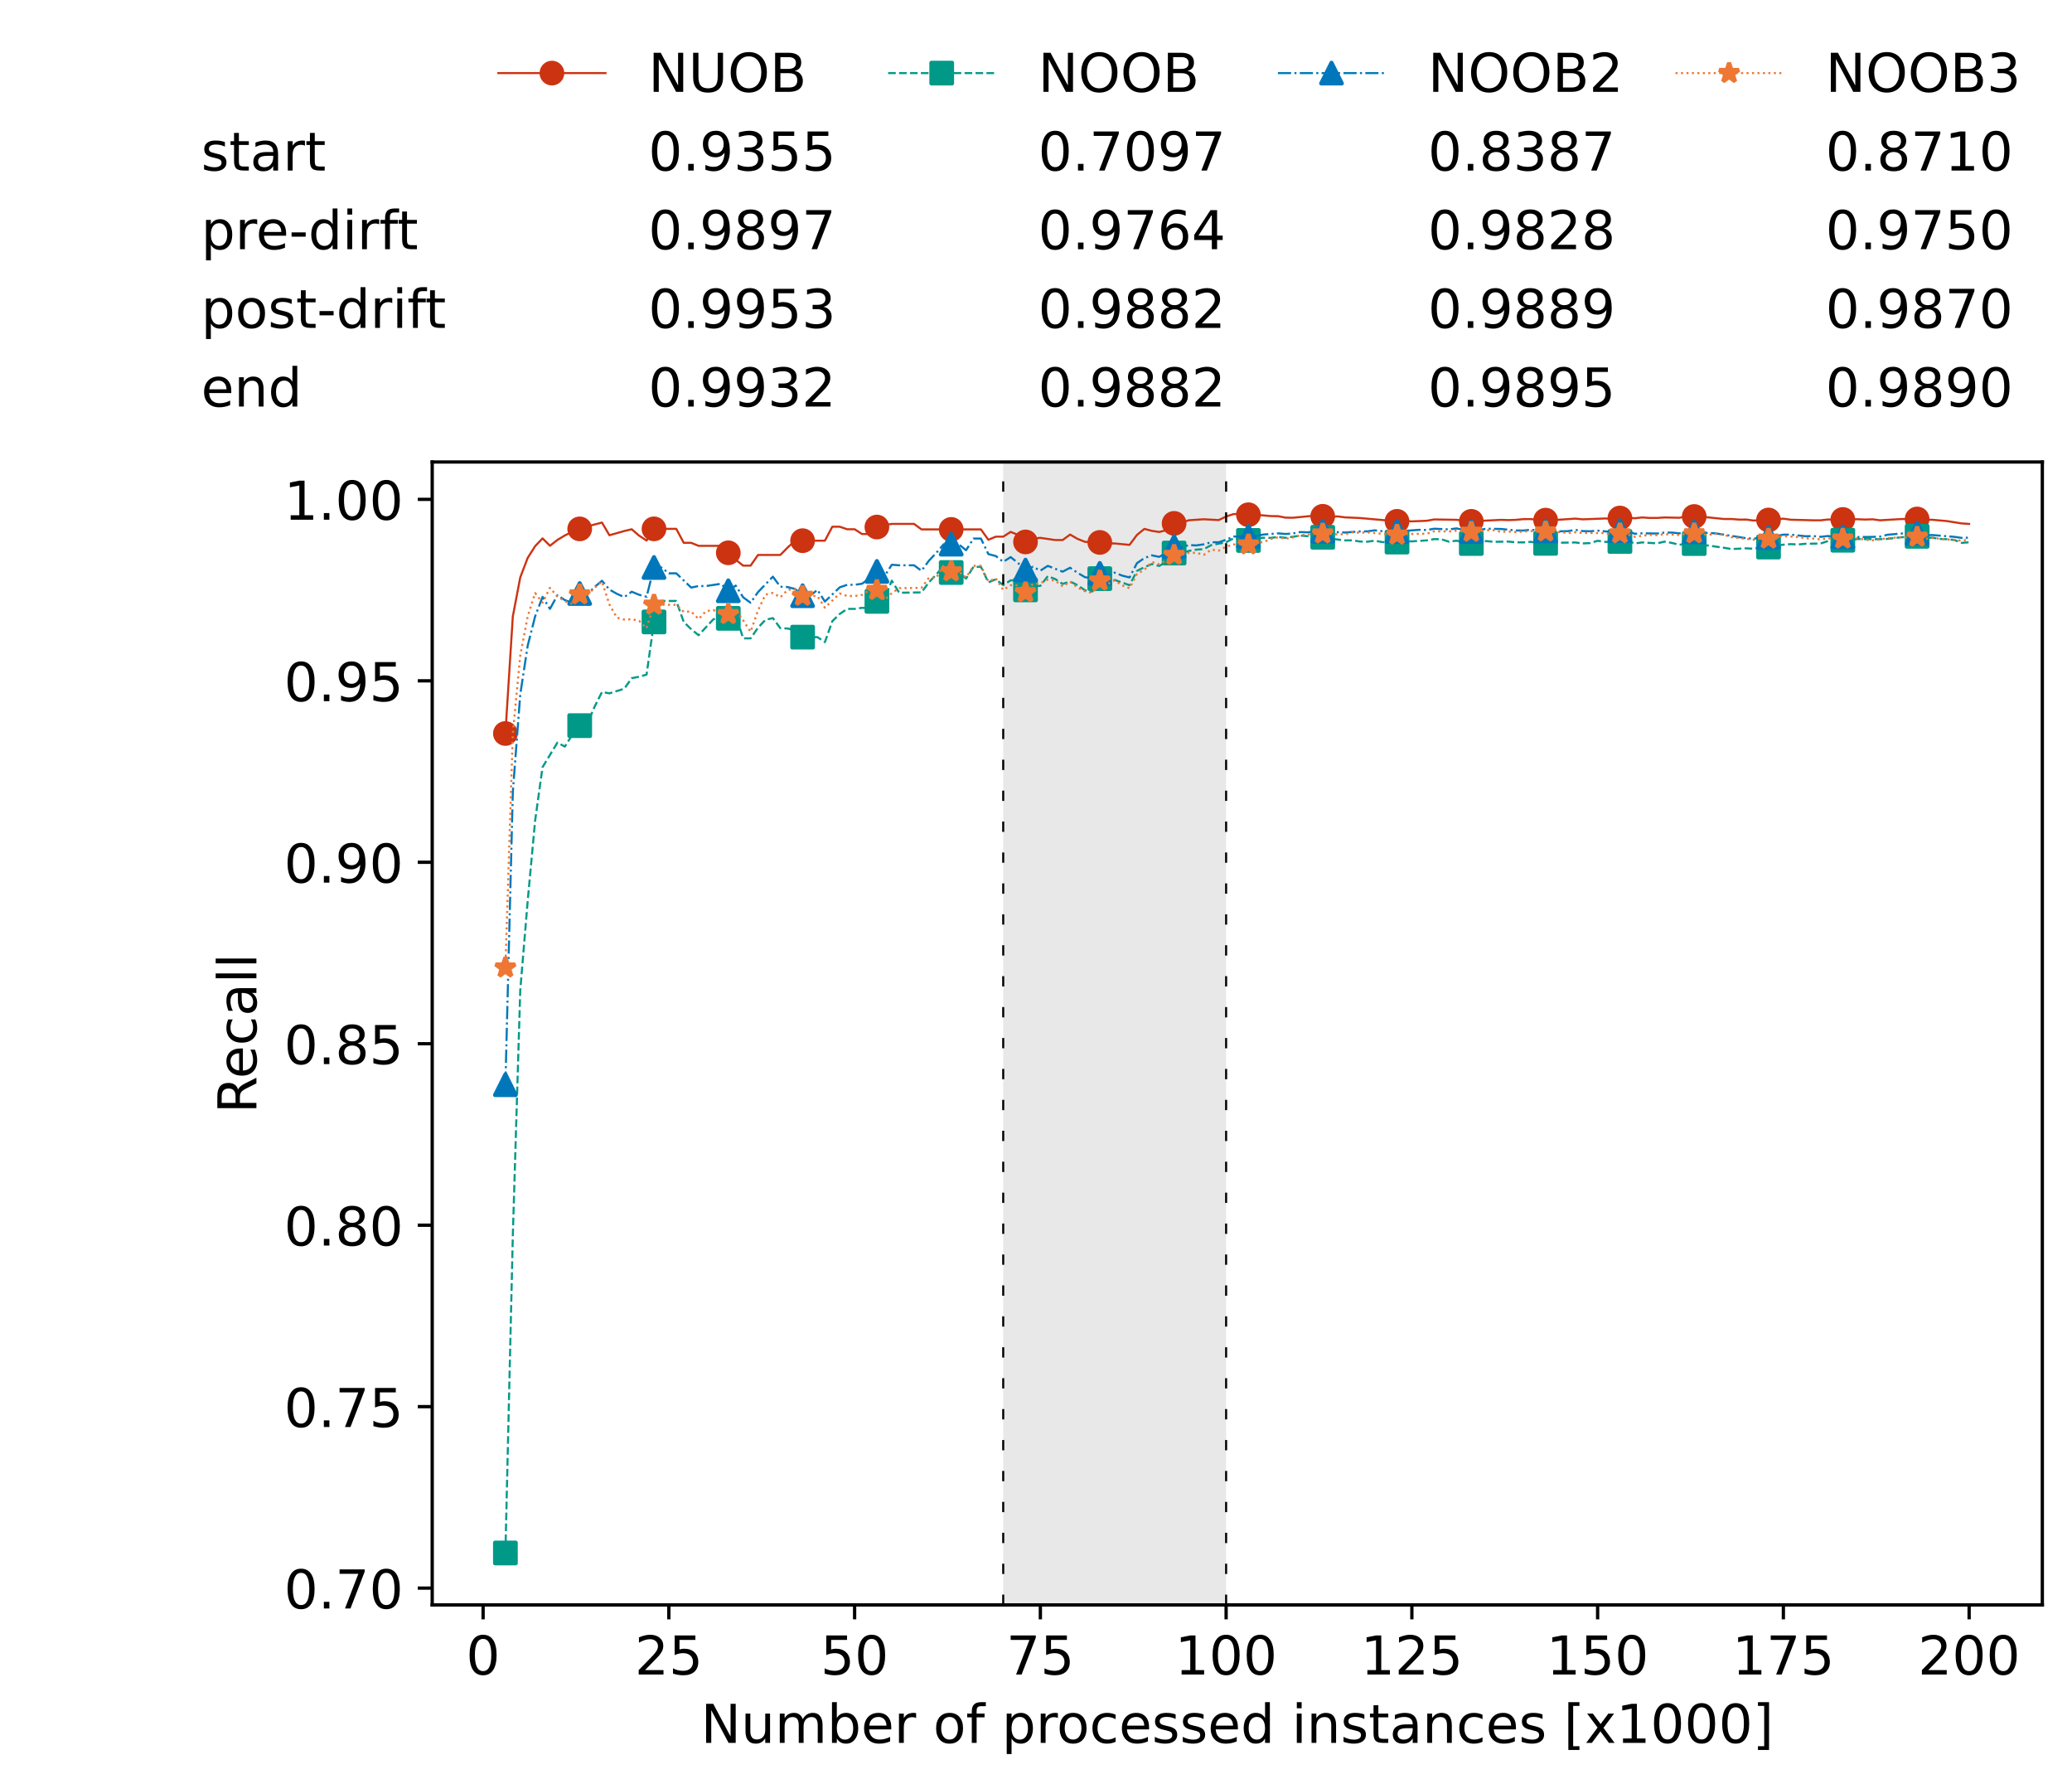 <?xml version="1.0" encoding="utf-8" standalone="no"?>
<!DOCTYPE svg PUBLIC "-//W3C//DTD SVG 1.1//EN"
  "http://www.w3.org/Graphics/SVG/1.1/DTD/svg11.dtd">
<!-- Created with matplotlib (https://matplotlib.org/) -->
<svg height="432.615pt" version="1.1" viewBox="0 0 502.65 432.615" width="502.65pt" xmlns="http://www.w3.org/2000/svg" xmlns:xlink="http://www.w3.org/1999/xlink">
 <defs>
  <style type="text/css">*{stroke-linecap:butt;stroke-linejoin:round;}</style>
 </defs>
 <g id="figure_1">
  <g id="patch_1">
   <path d="M 0 432.615 
L 502.65 432.615 
L 502.65 0 
L 0 0 
z
" style="fill:#ffffff;"/>
  </g>
  <g id="axes_1">
   <g id="patch_2">
    <path d="M 104.85 389.252 
L 495.45 389.252 
L 495.45 112.052 
L 104.85 112.052 
z
" style="fill:#ffffff;"/>
   </g>
   <g id="patch_3">
    <path clip-path="url(#p6a32e035e9)" d="M 297.446 389.252 
L 297.446 112.052 
L 243.372 112.052 
L 243.372 389.252 
z
" style="fill:#d3d3d3;opacity:0.5;"/>
   </g>
   <g id="matplotlib.axis_1">
    <g id="xtick_1">
     <g id="line2d_1">
      <defs>
       <path d="M 0 0 
L 0 3.5 
" id="m976ff0f727" style="stroke:#000000;stroke-width:0.8;"/>
      </defs>
      <g>
       <use style="stroke:#000000;stroke-width:0.8;" x="117.197" xlink:href="#m976ff0f727" y="389.252"/>
      </g>
     </g>
     <g id="text_1">
      <!-- 0 -->
      <g transform="translate(113.061 406.13)scale(0.13 -0.13)">
       <defs>
        <path d="M 31.781 66.406 
Q 24.172 66.406 20.328 58.906 
Q 16.5 51.422 16.5 36.375 
Q 16.5 21.391 20.328 13.891 
Q 24.172 6.391 31.781 6.391 
Q 39.453 6.391 43.281 13.891 
Q 47.125 21.391 47.125 36.375 
Q 47.125 51.422 43.281 58.906 
Q 39.453 66.406 31.781 66.406 
z
M 31.781 74.219 
Q 44.047 74.219 50.516 64.516 
Q 56.984 54.828 56.984 36.375 
Q 56.984 17.969 50.516 8.266 
Q 44.047 -1.422 31.781 -1.422 
Q 19.531 -1.422 13.062 8.266 
Q 6.594 17.969 6.594 36.375 
Q 6.594 54.828 13.062 64.516 
Q 19.531 74.219 31.781 74.219 
z
" id="DejaVuSans-48"/>
       </defs>
       <use xlink:href="#DejaVuSans-48"/>
      </g>
     </g>
    </g>
    <g id="xtick_2">
     <g id="line2d_2">
      <g>
       <use style="stroke:#000000;stroke-width:0.8;" x="162.259" xlink:href="#m976ff0f727" y="389.252"/>
      </g>
     </g>
     <g id="text_2">
      <!-- 25 -->
      <g transform="translate(153.988 406.13)scale(0.13 -0.13)">
       <defs>
        <path d="M 19.188 8.297 
L 53.609 8.297 
L 53.609 0 
L 7.328 0 
L 7.328 8.297 
Q 12.938 14.109 22.625 23.891 
Q 32.328 33.688 34.812 36.531 
Q 39.547 41.844 41.422 45.531 
Q 43.312 49.219 43.312 52.781 
Q 43.312 58.594 39.234 62.25 
Q 35.156 65.922 28.609 65.922 
Q 23.969 65.922 18.812 64.312 
Q 13.672 62.703 7.812 59.422 
L 7.812 69.391 
Q 13.766 71.781 18.938 73 
Q 24.125 74.219 28.422 74.219 
Q 39.75 74.219 46.484 68.547 
Q 53.219 62.891 53.219 53.422 
Q 53.219 48.922 51.531 44.891 
Q 49.859 40.875 45.406 35.406 
Q 44.188 33.984 37.641 27.219 
Q 31.109 20.453 19.188 8.297 
z
" id="DejaVuSans-50"/>
        <path d="M 10.797 72.906 
L 49.516 72.906 
L 49.516 64.594 
L 19.828 64.594 
L 19.828 46.734 
Q 21.969 47.469 24.109 47.828 
Q 26.266 48.188 28.422 48.188 
Q 40.625 48.188 47.75 41.5 
Q 54.891 34.812 54.891 23.391 
Q 54.891 11.625 47.562 5.094 
Q 40.234 -1.422 26.906 -1.422 
Q 22.312 -1.422 17.547 -0.641 
Q 12.797 0.141 7.719 1.703 
L 7.719 11.625 
Q 12.109 9.234 16.797 8.062 
Q 21.484 6.891 26.703 6.891 
Q 35.156 6.891 40.078 11.328 
Q 45.016 15.766 45.016 23.391 
Q 45.016 31 40.078 35.438 
Q 35.156 39.891 26.703 39.891 
Q 22.75 39.891 18.812 39.016 
Q 14.891 38.141 10.797 36.281 
z
" id="DejaVuSans-53"/>
       </defs>
       <use xlink:href="#DejaVuSans-50"/>
       <use x="63.623" xlink:href="#DejaVuSans-53"/>
      </g>
     </g>
    </g>
    <g id="xtick_3">
     <g id="line2d_3">
      <g>
       <use style="stroke:#000000;stroke-width:0.8;" x="207.322" xlink:href="#m976ff0f727" y="389.252"/>
      </g>
     </g>
     <g id="text_3">
      <!-- 50 -->
      <g transform="translate(199.05 406.13)scale(0.13 -0.13)">
       <use xlink:href="#DejaVuSans-53"/>
       <use x="63.623" xlink:href="#DejaVuSans-48"/>
      </g>
     </g>
    </g>
    <g id="xtick_4">
     <g id="line2d_4">
      <g>
       <use style="stroke:#000000;stroke-width:0.8;" x="252.384" xlink:href="#m976ff0f727" y="389.252"/>
      </g>
     </g>
     <g id="text_4">
      <!-- 75 -->
      <g transform="translate(244.113 406.13)scale(0.13 -0.13)">
       <defs>
        <path d="M 8.203 72.906 
L 55.078 72.906 
L 55.078 68.703 
L 28.609 0 
L 18.312 0 
L 43.219 64.594 
L 8.203 64.594 
z
" id="DejaVuSans-55"/>
       </defs>
       <use xlink:href="#DejaVuSans-55"/>
       <use x="63.623" xlink:href="#DejaVuSans-53"/>
      </g>
     </g>
    </g>
    <g id="xtick_5">
     <g id="line2d_5">
      <g>
       <use style="stroke:#000000;stroke-width:0.8;" x="297.446" xlink:href="#m976ff0f727" y="389.252"/>
      </g>
     </g>
     <g id="text_5">
      <!-- 100 -->
      <g transform="translate(285.039 406.13)scale(0.13 -0.13)">
       <defs>
        <path d="M 12.406 8.297 
L 28.516 8.297 
L 28.516 63.922 
L 10.984 60.406 
L 10.984 69.391 
L 28.422 72.906 
L 38.281 72.906 
L 38.281 8.297 
L 54.391 8.297 
L 54.391 0 
L 12.406 0 
z
" id="DejaVuSans-49"/>
       </defs>
       <use xlink:href="#DejaVuSans-49"/>
       <use x="63.623" xlink:href="#DejaVuSans-48"/>
       <use x="127.246" xlink:href="#DejaVuSans-48"/>
      </g>
     </g>
    </g>
    <g id="xtick_6">
     <g id="line2d_6">
      <g>
       <use style="stroke:#000000;stroke-width:0.8;" x="342.509" xlink:href="#m976ff0f727" y="389.252"/>
      </g>
     </g>
     <g id="text_6">
      <!-- 125 -->
      <g transform="translate(330.102 406.13)scale(0.13 -0.13)">
       <use xlink:href="#DejaVuSans-49"/>
       <use x="63.623" xlink:href="#DejaVuSans-50"/>
       <use x="127.246" xlink:href="#DejaVuSans-53"/>
      </g>
     </g>
    </g>
    <g id="xtick_7">
     <g id="line2d_7">
      <g>
       <use style="stroke:#000000;stroke-width:0.8;" x="387.571" xlink:href="#m976ff0f727" y="389.252"/>
      </g>
     </g>
     <g id="text_7">
      <!-- 150 -->
      <g transform="translate(375.164 406.13)scale(0.13 -0.13)">
       <use xlink:href="#DejaVuSans-49"/>
       <use x="63.623" xlink:href="#DejaVuSans-53"/>
       <use x="127.246" xlink:href="#DejaVuSans-48"/>
      </g>
     </g>
    </g>
    <g id="xtick_8">
     <g id="line2d_8">
      <g>
       <use style="stroke:#000000;stroke-width:0.8;" x="432.633" xlink:href="#m976ff0f727" y="389.252"/>
      </g>
     </g>
     <g id="text_8">
      <!-- 175 -->
      <g transform="translate(420.226 406.13)scale(0.13 -0.13)">
       <use xlink:href="#DejaVuSans-49"/>
       <use x="63.623" xlink:href="#DejaVuSans-55"/>
       <use x="127.246" xlink:href="#DejaVuSans-53"/>
      </g>
     </g>
    </g>
    <g id="xtick_9">
     <g id="line2d_9">
      <g>
       <use style="stroke:#000000;stroke-width:0.8;" x="477.695" xlink:href="#m976ff0f727" y="389.252"/>
      </g>
     </g>
     <g id="text_9">
      <!-- 200 -->
      <g transform="translate(465.289 406.13)scale(0.13 -0.13)">
       <use xlink:href="#DejaVuSans-50"/>
       <use x="63.623" xlink:href="#DejaVuSans-48"/>
       <use x="127.246" xlink:href="#DejaVuSans-48"/>
      </g>
     </g>
    </g>
    <g id="text_10">
     <!-- Number of processed instances [x1000] -->
     <g transform="translate(170.025 422.711)scale(0.13 -0.13)">
      <defs>
       <path d="M 9.812 72.906 
L 23.094 72.906 
L 55.422 11.922 
L 55.422 72.906 
L 64.984 72.906 
L 64.984 0 
L 51.703 0 
L 19.391 60.984 
L 19.391 0 
L 9.812 0 
z
" id="DejaVuSans-78"/>
       <path d="M 8.5 21.578 
L 8.5 54.688 
L 17.484 54.688 
L 17.484 21.922 
Q 17.484 14.156 20.5 10.266 
Q 23.531 6.391 29.594 6.391 
Q 36.859 6.391 41.078 11.031 
Q 45.312 15.672 45.312 23.688 
L 45.312 54.688 
L 54.297 54.688 
L 54.297 0 
L 45.312 0 
L 45.312 8.406 
Q 42.047 3.422 37.719 1 
Q 33.406 -1.422 27.688 -1.422 
Q 18.266 -1.422 13.375 4.438 
Q 8.5 10.297 8.5 21.578 
z
M 31.109 56 
z
" id="DejaVuSans-117"/>
       <path d="M 52 44.188 
Q 55.375 50.25 60.062 53.125 
Q 64.75 56 71.094 56 
Q 79.641 56 84.281 50.016 
Q 88.922 44.047 88.922 33.016 
L 88.922 0 
L 79.891 0 
L 79.891 32.719 
Q 79.891 40.578 77.094 44.375 
Q 74.312 48.188 68.609 48.188 
Q 61.625 48.188 57.562 43.547 
Q 53.516 38.922 53.516 30.906 
L 53.516 0 
L 44.484 0 
L 44.484 32.719 
Q 44.484 40.625 41.703 44.406 
Q 38.922 48.188 33.109 48.188 
Q 26.219 48.188 22.156 43.531 
Q 18.109 38.875 18.109 30.906 
L 18.109 0 
L 9.078 0 
L 9.078 54.688 
L 18.109 54.688 
L 18.109 46.188 
Q 21.188 51.219 25.484 53.609 
Q 29.781 56 35.688 56 
Q 41.656 56 45.828 52.969 
Q 50 49.953 52 44.188 
z
" id="DejaVuSans-109"/>
       <path d="M 48.688 27.297 
Q 48.688 37.203 44.609 42.844 
Q 40.531 48.484 33.406 48.484 
Q 26.266 48.484 22.188 42.844 
Q 18.109 37.203 18.109 27.297 
Q 18.109 17.391 22.188 11.75 
Q 26.266 6.109 33.406 6.109 
Q 40.531 6.109 44.609 11.75 
Q 48.688 17.391 48.688 27.297 
z
M 18.109 46.391 
Q 20.953 51.266 25.266 53.625 
Q 29.594 56 35.594 56 
Q 45.562 56 51.781 48.094 
Q 58.016 40.188 58.016 27.297 
Q 58.016 14.406 51.781 6.484 
Q 45.562 -1.422 35.594 -1.422 
Q 29.594 -1.422 25.266 0.953 
Q 20.953 3.328 18.109 8.203 
L 18.109 0 
L 9.078 0 
L 9.078 75.984 
L 18.109 75.984 
z
" id="DejaVuSans-98"/>
       <path d="M 56.203 29.594 
L 56.203 25.203 
L 14.891 25.203 
Q 15.484 15.922 20.484 11.062 
Q 25.484 6.203 34.422 6.203 
Q 39.594 6.203 44.453 7.469 
Q 49.312 8.734 54.109 11.281 
L 54.109 2.781 
Q 49.266 0.734 44.188 -0.344 
Q 39.109 -1.422 33.891 -1.422 
Q 20.797 -1.422 13.156 6.188 
Q 5.516 13.812 5.516 26.812 
Q 5.516 40.234 12.766 48.109 
Q 20.016 56 32.328 56 
Q 43.359 56 49.781 48.891 
Q 56.203 41.797 56.203 29.594 
z
M 47.219 32.234 
Q 47.125 39.594 43.094 43.984 
Q 39.062 48.391 32.422 48.391 
Q 24.906 48.391 20.391 44.141 
Q 15.875 39.891 15.188 32.172 
z
" id="DejaVuSans-101"/>
       <path d="M 41.109 46.297 
Q 39.594 47.172 37.812 47.578 
Q 36.031 48 33.891 48 
Q 26.266 48 22.188 43.047 
Q 18.109 38.094 18.109 28.812 
L 18.109 0 
L 9.078 0 
L 9.078 54.688 
L 18.109 54.688 
L 18.109 46.188 
Q 20.953 51.172 25.484 53.578 
Q 30.031 56 36.531 56 
Q 37.453 56 38.578 55.875 
Q 39.703 55.766 41.062 55.516 
z
" id="DejaVuSans-114"/>
       <path id="DejaVuSans-32"/>
       <path d="M 30.609 48.391 
Q 23.391 48.391 19.188 42.75 
Q 14.984 37.109 14.984 27.297 
Q 14.984 17.484 19.156 11.844 
Q 23.344 6.203 30.609 6.203 
Q 37.797 6.203 41.984 11.859 
Q 46.188 17.531 46.188 27.297 
Q 46.188 37.016 41.984 42.703 
Q 37.797 48.391 30.609 48.391 
z
M 30.609 56 
Q 42.328 56 49.016 48.375 
Q 55.719 40.766 55.719 27.297 
Q 55.719 13.875 49.016 6.219 
Q 42.328 -1.422 30.609 -1.422 
Q 18.844 -1.422 12.172 6.219 
Q 5.516 13.875 5.516 27.297 
Q 5.516 40.766 12.172 48.375 
Q 18.844 56 30.609 56 
z
" id="DejaVuSans-111"/>
       <path d="M 37.109 75.984 
L 37.109 68.5 
L 28.516 68.5 
Q 23.688 68.5 21.797 66.547 
Q 19.922 64.594 19.922 59.516 
L 19.922 54.688 
L 34.719 54.688 
L 34.719 47.703 
L 19.922 47.703 
L 19.922 0 
L 10.891 0 
L 10.891 47.703 
L 2.297 47.703 
L 2.297 54.688 
L 10.891 54.688 
L 10.891 58.5 
Q 10.891 67.625 15.141 71.797 
Q 19.391 75.984 28.609 75.984 
z
" id="DejaVuSans-102"/>
       <path d="M 18.109 8.203 
L 18.109 -20.797 
L 9.078 -20.797 
L 9.078 54.688 
L 18.109 54.688 
L 18.109 46.391 
Q 20.953 51.266 25.266 53.625 
Q 29.594 56 35.594 56 
Q 45.562 56 51.781 48.094 
Q 58.016 40.188 58.016 27.297 
Q 58.016 14.406 51.781 6.484 
Q 45.562 -1.422 35.594 -1.422 
Q 29.594 -1.422 25.266 0.953 
Q 20.953 3.328 18.109 8.203 
z
M 48.688 27.297 
Q 48.688 37.203 44.609 42.844 
Q 40.531 48.484 33.406 48.484 
Q 26.266 48.484 22.188 42.844 
Q 18.109 37.203 18.109 27.297 
Q 18.109 17.391 22.188 11.75 
Q 26.266 6.109 33.406 6.109 
Q 40.531 6.109 44.609 11.75 
Q 48.688 17.391 48.688 27.297 
z
" id="DejaVuSans-112"/>
       <path d="M 48.781 52.594 
L 48.781 44.188 
Q 44.969 46.297 41.141 47.344 
Q 37.312 48.391 33.406 48.391 
Q 24.656 48.391 19.812 42.844 
Q 14.984 37.312 14.984 27.297 
Q 14.984 17.281 19.812 11.734 
Q 24.656 6.203 33.406 6.203 
Q 37.312 6.203 41.141 7.25 
Q 44.969 8.297 48.781 10.406 
L 48.781 2.094 
Q 45.016 0.344 40.984 -0.531 
Q 36.969 -1.422 32.422 -1.422 
Q 20.062 -1.422 12.781 6.344 
Q 5.516 14.109 5.516 27.297 
Q 5.516 40.672 12.859 48.328 
Q 20.219 56 33.016 56 
Q 37.156 56 41.109 55.141 
Q 45.062 54.297 48.781 52.594 
z
" id="DejaVuSans-99"/>
       <path d="M 44.281 53.078 
L 44.281 44.578 
Q 40.484 46.531 36.375 47.5 
Q 32.281 48.484 27.875 48.484 
Q 21.188 48.484 17.844 46.438 
Q 14.5 44.391 14.5 40.281 
Q 14.5 37.156 16.891 35.375 
Q 19.281 33.594 26.516 31.984 
L 29.594 31.297 
Q 39.156 29.25 43.188 25.516 
Q 47.219 21.781 47.219 15.094 
Q 47.219 7.469 41.188 3.016 
Q 35.156 -1.422 24.609 -1.422 
Q 20.219 -1.422 15.453 -0.562 
Q 10.688 0.297 5.422 2 
L 5.422 11.281 
Q 10.406 8.688 15.234 7.391 
Q 20.062 6.109 24.812 6.109 
Q 31.156 6.109 34.562 8.281 
Q 37.984 10.453 37.984 14.406 
Q 37.984 18.062 35.516 20.016 
Q 33.062 21.969 24.703 23.781 
L 21.578 24.516 
Q 13.234 26.266 9.516 29.906 
Q 5.812 33.547 5.812 39.891 
Q 5.812 47.609 11.281 51.797 
Q 16.75 56 26.812 56 
Q 31.781 56 36.172 55.266 
Q 40.578 54.547 44.281 53.078 
z
" id="DejaVuSans-115"/>
       <path d="M 45.406 46.391 
L 45.406 75.984 
L 54.391 75.984 
L 54.391 0 
L 45.406 0 
L 45.406 8.203 
Q 42.578 3.328 38.25 0.953 
Q 33.938 -1.422 27.875 -1.422 
Q 17.969 -1.422 11.734 6.484 
Q 5.516 14.406 5.516 27.297 
Q 5.516 40.188 11.734 48.094 
Q 17.969 56 27.875 56 
Q 33.938 56 38.25 53.625 
Q 42.578 51.266 45.406 46.391 
z
M 14.797 27.297 
Q 14.797 17.391 18.875 11.75 
Q 22.953 6.109 30.078 6.109 
Q 37.203 6.109 41.297 11.75 
Q 45.406 17.391 45.406 27.297 
Q 45.406 37.203 41.297 42.844 
Q 37.203 48.484 30.078 48.484 
Q 22.953 48.484 18.875 42.844 
Q 14.797 37.203 14.797 27.297 
z
" id="DejaVuSans-100"/>
       <path d="M 9.422 54.688 
L 18.406 54.688 
L 18.406 0 
L 9.422 0 
z
M 9.422 75.984 
L 18.406 75.984 
L 18.406 64.594 
L 9.422 64.594 
z
" id="DejaVuSans-105"/>
       <path d="M 54.891 33.016 
L 54.891 0 
L 45.906 0 
L 45.906 32.719 
Q 45.906 40.484 42.875 44.328 
Q 39.844 48.188 33.797 48.188 
Q 26.516 48.188 22.312 43.547 
Q 18.109 38.922 18.109 30.906 
L 18.109 0 
L 9.078 0 
L 9.078 54.688 
L 18.109 54.688 
L 18.109 46.188 
Q 21.344 51.125 25.703 53.562 
Q 30.078 56 35.797 56 
Q 45.219 56 50.047 50.172 
Q 54.891 44.344 54.891 33.016 
z
" id="DejaVuSans-110"/>
       <path d="M 18.312 70.219 
L 18.312 54.688 
L 36.812 54.688 
L 36.812 47.703 
L 18.312 47.703 
L 18.312 18.016 
Q 18.312 11.328 20.141 9.422 
Q 21.969 7.516 27.594 7.516 
L 36.812 7.516 
L 36.812 0 
L 27.594 0 
Q 17.188 0 13.234 3.875 
Q 9.281 7.766 9.281 18.016 
L 9.281 47.703 
L 2.688 47.703 
L 2.688 54.688 
L 9.281 54.688 
L 9.281 70.219 
z
" id="DejaVuSans-116"/>
       <path d="M 34.281 27.484 
Q 23.391 27.484 19.188 25 
Q 14.984 22.516 14.984 16.5 
Q 14.984 11.719 18.141 8.906 
Q 21.297 6.109 26.703 6.109 
Q 34.188 6.109 38.703 11.406 
Q 43.219 16.703 43.219 25.484 
L 43.219 27.484 
z
M 52.203 31.203 
L 52.203 0 
L 43.219 0 
L 43.219 8.297 
Q 40.141 3.328 35.547 0.953 
Q 30.953 -1.422 24.312 -1.422 
Q 15.922 -1.422 10.953 3.297 
Q 6 8.016 6 15.922 
Q 6 25.141 12.172 29.828 
Q 18.359 34.516 30.609 34.516 
L 43.219 34.516 
L 43.219 35.406 
Q 43.219 41.609 39.141 45 
Q 35.062 48.391 27.688 48.391 
Q 23 48.391 18.547 47.266 
Q 14.109 46.141 10.016 43.891 
L 10.016 52.203 
Q 14.938 54.109 19.578 55.047 
Q 24.219 56 28.609 56 
Q 40.484 56 46.344 49.844 
Q 52.203 43.703 52.203 31.203 
z
" id="DejaVuSans-97"/>
       <path d="M 8.594 75.984 
L 29.297 75.984 
L 29.297 69 
L 17.578 69 
L 17.578 -6.203 
L 29.297 -6.203 
L 29.297 -13.188 
L 8.594 -13.188 
z
" id="DejaVuSans-91"/>
       <path d="M 54.891 54.688 
L 35.109 28.078 
L 55.906 0 
L 45.312 0 
L 29.391 21.484 
L 13.484 0 
L 2.875 0 
L 24.125 28.609 
L 4.688 54.688 
L 15.281 54.688 
L 29.781 35.203 
L 44.281 54.688 
z
" id="DejaVuSans-120"/>
       <path d="M 30.422 75.984 
L 30.422 -13.188 
L 9.719 -13.188 
L 9.719 -6.203 
L 21.391 -6.203 
L 21.391 69 
L 9.719 69 
L 9.719 75.984 
z
" id="DejaVuSans-93"/>
      </defs>
      <use xlink:href="#DejaVuSans-78"/>
      <use x="74.805" xlink:href="#DejaVuSans-117"/>
      <use x="138.184" xlink:href="#DejaVuSans-109"/>
      <use x="235.596" xlink:href="#DejaVuSans-98"/>
      <use x="299.072" xlink:href="#DejaVuSans-101"/>
      <use x="360.596" xlink:href="#DejaVuSans-114"/>
      <use x="401.709" xlink:href="#DejaVuSans-32"/>
      <use x="433.496" xlink:href="#DejaVuSans-111"/>
      <use x="494.678" xlink:href="#DejaVuSans-102"/>
      <use x="529.883" xlink:href="#DejaVuSans-32"/>
      <use x="561.67" xlink:href="#DejaVuSans-112"/>
      <use x="625.146" xlink:href="#DejaVuSans-114"/>
      <use x="664.01" xlink:href="#DejaVuSans-111"/>
      <use x="725.191" xlink:href="#DejaVuSans-99"/>
      <use x="780.172" xlink:href="#DejaVuSans-101"/>
      <use x="841.695" xlink:href="#DejaVuSans-115"/>
      <use x="893.795" xlink:href="#DejaVuSans-115"/>
      <use x="945.895" xlink:href="#DejaVuSans-101"/>
      <use x="1007.418" xlink:href="#DejaVuSans-100"/>
      <use x="1070.895" xlink:href="#DejaVuSans-32"/>
      <use x="1102.682" xlink:href="#DejaVuSans-105"/>
      <use x="1130.465" xlink:href="#DejaVuSans-110"/>
      <use x="1193.844" xlink:href="#DejaVuSans-115"/>
      <use x="1245.943" xlink:href="#DejaVuSans-116"/>
      <use x="1285.152" xlink:href="#DejaVuSans-97"/>
      <use x="1346.432" xlink:href="#DejaVuSans-110"/>
      <use x="1409.811" xlink:href="#DejaVuSans-99"/>
      <use x="1464.791" xlink:href="#DejaVuSans-101"/>
      <use x="1526.314" xlink:href="#DejaVuSans-115"/>
      <use x="1578.414" xlink:href="#DejaVuSans-32"/>
      <use x="1610.201" xlink:href="#DejaVuSans-91"/>
      <use x="1649.215" xlink:href="#DejaVuSans-120"/>
      <use x="1708.395" xlink:href="#DejaVuSans-49"/>
      <use x="1772.018" xlink:href="#DejaVuSans-48"/>
      <use x="1835.641" xlink:href="#DejaVuSans-48"/>
      <use x="1899.264" xlink:href="#DejaVuSans-48"/>
      <use x="1962.887" xlink:href="#DejaVuSans-93"/>
     </g>
    </g>
   </g>
   <g id="matplotlib.axis_2">
    <g id="ytick_1">
     <g id="line2d_10">
      <defs>
       <path d="M 0 0 
L -3.5 0 
" id="m16dbcd8d78" style="stroke:#000000;stroke-width:0.8;"/>
      </defs>
      <g>
       <use style="stroke:#000000;stroke-width:0.8;" x="104.85" xlink:href="#m16dbcd8d78" y="385.17"/>
      </g>
     </g>
     <g id="text_11">
      <!-- 0.70 -->
      <g transform="translate(68.905 390.109)scale(0.13 -0.13)">
       <defs>
        <path d="M 10.688 12.406 
L 21 12.406 
L 21 0 
L 10.688 0 
z
" id="DejaVuSans-46"/>
       </defs>
       <use xlink:href="#DejaVuSans-48"/>
       <use x="63.623" xlink:href="#DejaVuSans-46"/>
       <use x="95.41" xlink:href="#DejaVuSans-55"/>
       <use x="159.033" xlink:href="#DejaVuSans-48"/>
      </g>
     </g>
    </g>
    <g id="ytick_2">
     <g id="line2d_11">
      <g>
       <use style="stroke:#000000;stroke-width:0.8;" x="104.85" xlink:href="#m16dbcd8d78" y="341.16"/>
      </g>
     </g>
     <g id="text_12">
      <!-- 0.75 -->
      <g transform="translate(68.905 346.099)scale(0.13 -0.13)">
       <use xlink:href="#DejaVuSans-48"/>
       <use x="63.623" xlink:href="#DejaVuSans-46"/>
       <use x="95.41" xlink:href="#DejaVuSans-55"/>
       <use x="159.033" xlink:href="#DejaVuSans-53"/>
      </g>
     </g>
    </g>
    <g id="ytick_3">
     <g id="line2d_12">
      <g>
       <use style="stroke:#000000;stroke-width:0.8;" x="104.85" xlink:href="#m16dbcd8d78" y="297.15"/>
      </g>
     </g>
     <g id="text_13">
      <!-- 0.80 -->
      <g transform="translate(68.905 302.089)scale(0.13 -0.13)">
       <defs>
        <path d="M 31.781 34.625 
Q 24.75 34.625 20.719 30.859 
Q 16.703 27.094 16.703 20.516 
Q 16.703 13.922 20.719 10.156 
Q 24.75 6.391 31.781 6.391 
Q 38.812 6.391 42.859 10.172 
Q 46.922 13.969 46.922 20.516 
Q 46.922 27.094 42.891 30.859 
Q 38.875 34.625 31.781 34.625 
z
M 21.922 38.812 
Q 15.578 40.375 12.031 44.719 
Q 8.5 49.078 8.5 55.328 
Q 8.5 64.062 14.719 69.141 
Q 20.953 74.219 31.781 74.219 
Q 42.672 74.219 48.875 69.141 
Q 55.078 64.062 55.078 55.328 
Q 55.078 49.078 51.531 44.719 
Q 48 40.375 41.703 38.812 
Q 48.828 37.156 52.797 32.312 
Q 56.781 27.484 56.781 20.516 
Q 56.781 9.906 50.312 4.234 
Q 43.844 -1.422 31.781 -1.422 
Q 19.734 -1.422 13.25 4.234 
Q 6.781 9.906 6.781 20.516 
Q 6.781 27.484 10.781 32.312 
Q 14.797 37.156 21.922 38.812 
z
M 18.312 54.391 
Q 18.312 48.734 21.844 45.562 
Q 25.391 42.391 31.781 42.391 
Q 38.141 42.391 41.719 45.562 
Q 45.312 48.734 45.312 54.391 
Q 45.312 60.062 41.719 63.234 
Q 38.141 66.406 31.781 66.406 
Q 25.391 66.406 21.844 63.234 
Q 18.312 60.062 18.312 54.391 
z
" id="DejaVuSans-56"/>
       </defs>
       <use xlink:href="#DejaVuSans-48"/>
       <use x="63.623" xlink:href="#DejaVuSans-46"/>
       <use x="95.41" xlink:href="#DejaVuSans-56"/>
       <use x="159.033" xlink:href="#DejaVuSans-48"/>
      </g>
     </g>
    </g>
    <g id="ytick_4">
     <g id="line2d_13">
      <g>
       <use style="stroke:#000000;stroke-width:0.8;" x="104.85" xlink:href="#m16dbcd8d78" y="253.14"/>
      </g>
     </g>
     <g id="text_14">
      <!-- 0.85 -->
      <g transform="translate(68.905 258.079)scale(0.13 -0.13)">
       <use xlink:href="#DejaVuSans-48"/>
       <use x="63.623" xlink:href="#DejaVuSans-46"/>
       <use x="95.41" xlink:href="#DejaVuSans-56"/>
       <use x="159.033" xlink:href="#DejaVuSans-53"/>
      </g>
     </g>
    </g>
    <g id="ytick_5">
     <g id="line2d_14">
      <g>
       <use style="stroke:#000000;stroke-width:0.8;" x="104.85" xlink:href="#m16dbcd8d78" y="209.13"/>
      </g>
     </g>
     <g id="text_15">
      <!-- 0.90 -->
      <g transform="translate(68.905 214.069)scale(0.13 -0.13)">
       <defs>
        <path d="M 10.984 1.516 
L 10.984 10.5 
Q 14.703 8.734 18.5 7.812 
Q 22.312 6.891 25.984 6.891 
Q 35.75 6.891 40.891 13.453 
Q 46.047 20.016 46.781 33.406 
Q 43.953 29.203 39.594 26.953 
Q 35.25 24.703 29.984 24.703 
Q 19.047 24.703 12.672 31.312 
Q 6.297 37.938 6.297 49.422 
Q 6.297 60.641 12.938 67.422 
Q 19.578 74.219 30.609 74.219 
Q 43.266 74.219 49.922 64.516 
Q 56.594 54.828 56.594 36.375 
Q 56.594 19.141 48.406 8.859 
Q 40.234 -1.422 26.422 -1.422 
Q 22.703 -1.422 18.891 -0.688 
Q 15.094 0.047 10.984 1.516 
z
M 30.609 32.422 
Q 37.25 32.422 41.125 36.953 
Q 45.016 41.5 45.016 49.422 
Q 45.016 57.281 41.125 61.844 
Q 37.25 66.406 30.609 66.406 
Q 23.969 66.406 20.094 61.844 
Q 16.219 57.281 16.219 49.422 
Q 16.219 41.5 20.094 36.953 
Q 23.969 32.422 30.609 32.422 
z
" id="DejaVuSans-57"/>
       </defs>
       <use xlink:href="#DejaVuSans-48"/>
       <use x="63.623" xlink:href="#DejaVuSans-46"/>
       <use x="95.41" xlink:href="#DejaVuSans-57"/>
       <use x="159.033" xlink:href="#DejaVuSans-48"/>
      </g>
     </g>
    </g>
    <g id="ytick_6">
     <g id="line2d_15">
      <g>
       <use style="stroke:#000000;stroke-width:0.8;" x="104.85" xlink:href="#m16dbcd8d78" y="165.12"/>
      </g>
     </g>
     <g id="text_16">
      <!-- 0.95 -->
      <g transform="translate(68.905 170.059)scale(0.13 -0.13)">
       <use xlink:href="#DejaVuSans-48"/>
       <use x="63.623" xlink:href="#DejaVuSans-46"/>
       <use x="95.41" xlink:href="#DejaVuSans-57"/>
       <use x="159.033" xlink:href="#DejaVuSans-53"/>
      </g>
     </g>
    </g>
    <g id="ytick_7">
     <g id="line2d_16">
      <g>
       <use style="stroke:#000000;stroke-width:0.8;" x="104.85" xlink:href="#m16dbcd8d78" y="121.11"/>
      </g>
     </g>
     <g id="text_17">
      <!-- 1.00 -->
      <g transform="translate(68.905 126.049)scale(0.13 -0.13)">
       <use xlink:href="#DejaVuSans-49"/>
       <use x="63.623" xlink:href="#DejaVuSans-46"/>
       <use x="95.41" xlink:href="#DejaVuSans-48"/>
       <use x="159.033" xlink:href="#DejaVuSans-48"/>
      </g>
     </g>
    </g>
    <g id="text_18">
     <!-- Recall -->
     <g transform="translate(62.201 270.044)rotate(-90)scale(0.13 -0.13)">
      <defs>
       <path d="M 44.391 34.188 
Q 47.562 33.109 50.562 29.594 
Q 53.562 26.078 56.594 19.922 
L 66.609 0 
L 56 0 
L 46.688 18.703 
Q 43.062 26.031 39.672 28.422 
Q 36.281 30.812 30.422 30.812 
L 19.672 30.812 
L 19.672 0 
L 9.812 0 
L 9.812 72.906 
L 32.078 72.906 
Q 44.578 72.906 50.734 67.672 
Q 56.891 62.453 56.891 51.906 
Q 56.891 45.016 53.688 40.469 
Q 50.484 35.938 44.391 34.188 
z
M 19.672 64.797 
L 19.672 38.922 
L 32.078 38.922 
Q 39.203 38.922 42.844 42.219 
Q 46.484 45.516 46.484 51.906 
Q 46.484 58.297 42.844 61.547 
Q 39.203 64.797 32.078 64.797 
z
" id="DejaVuSans-82"/>
       <path d="M 9.422 75.984 
L 18.406 75.984 
L 18.406 0 
L 9.422 0 
z
" id="DejaVuSans-108"/>
      </defs>
      <use xlink:href="#DejaVuSans-82"/>
      <use x="64.982" xlink:href="#DejaVuSans-101"/>
      <use x="126.506" xlink:href="#DejaVuSans-99"/>
      <use x="181.486" xlink:href="#DejaVuSans-97"/>
      <use x="242.766" xlink:href="#DejaVuSans-108"/>
      <use x="270.549" xlink:href="#DejaVuSans-108"/>
     </g>
    </g>
   </g>
   <g id="line2d_17"/>
   <g id="line2d_18"/>
   <g id="line2d_19"/>
   <g id="line2d_20"/>
   <g id="line2d_21"/>
   <g id="line2d_22">
    <path clip-path="url(#p6a32e035e9)" d="M 122.605 177.897 
L 124.407 149.504 
L 126.21 140.039 
L 128.012 135.307 
L 129.815 132.467 
L 131.617 130.575 
L 133.419 132.366 
L 135.222 130.959 
L 137.024 129.865 
L 138.827 128.989 
L 142.432 127.676 
L 146.037 126.738 
L 147.839 129.815 
L 151.444 128.791 
L 153.247 128.364 
L 155.049 129.912 
L 156.852 131.102 
L 158.654 128.263 
L 164.062 128.263 
L 165.864 131.648 
L 167.667 131.648 
L 169.469 132.382 
L 174.877 132.382 
L 178.482 135.767 
L 180.284 137.187 
L 182.087 137.187 
L 183.889 134.598 
L 189.297 134.598 
L 191.099 132.764 
L 192.902 131.134 
L 200.112 131.134 
L 201.914 127.749 
L 203.717 127.749 
L 205.519 128.36 
L 207.322 128.36 
L 209.124 129.518 
L 210.927 129.518 
L 212.729 127.826 
L 214.532 127.355 
L 216.334 127.064 
L 221.742 127.064 
L 223.544 128.398 
L 237.964 128.398 
L 239.767 130.913 
L 241.569 130.16 
L 243.372 130.16 
L 245.174 129.002 
L 246.976 129.724 
L 248.779 131.438 
L 250.581 130.631 
L 252.384 130.446 
L 255.989 130.979 
L 257.791 130.979 
L 259.594 129.646 
L 261.396 130.693 
L 263.199 131.406 
L 265.001 131.556 
L 266.804 131.556 
L 268.606 131.803 
L 270.409 131.803 
L 274.014 132.152 
L 275.816 129.738 
L 277.619 128.271 
L 279.421 128.748 
L 281.224 129.023 
L 283.026 128.569 
L 284.829 126.934 
L 286.631 126.745 
L 288.434 126.178 
L 292.039 125.939 
L 295.644 126.136 
L 297.446 125.269 
L 299.249 124.678 
L 301.051 124.652 
L 302.854 124.843 
L 304.656 124.842 
L 308.261 125.165 
L 310.064 125.193 
L 311.866 125.544 
L 313.669 125.568 
L 319.076 125.045 
L 322.681 125.371 
L 324.484 125.244 
L 326.286 125.476 
L 329.891 125.636 
L 338.904 126.441 
L 340.706 126.381 
L 342.509 126.447 
L 346.114 126.303 
L 347.916 125.98 
L 353.324 126.072 
L 356.928 126.443 
L 364.138 126.082 
L 365.941 126.142 
L 367.743 126.08 
L 369.546 125.906 
L 371.348 125.899 
L 373.151 126.087 
L 376.756 126.15 
L 382.163 125.783 
L 383.966 125.958 
L 389.373 125.748 
L 391.176 125.825 
L 394.781 125.56 
L 396.583 125.685 
L 398.386 125.499 
L 400.188 125.615 
L 401.991 125.619 
L 403.793 125.501 
L 407.398 125.575 
L 409.201 125.203 
L 412.806 125.323 
L 418.213 125.875 
L 420.016 125.878 
L 421.818 126.014 
L 423.621 126.012 
L 425.423 126.253 
L 427.226 126.116 
L 429.028 126.114 
L 432.633 125.797 
L 434.436 126.049 
L 439.843 126.188 
L 441.646 126.194 
L 443.448 125.996 
L 445.251 126.052 
L 450.658 125.931 
L 452.461 126.009 
L 454.263 125.948 
L 456.066 126.187 
L 461.473 125.874 
L 463.276 125.932 
L 465.078 125.869 
L 466.881 126.055 
L 468.683 126.056 
L 472.288 126.375 
L 475.893 126.947 
L 477.695 127.072 
L 477.695 127.072 
" style="fill:none;stroke:#cc3311;stroke-linecap:square;stroke-width:0.5;"/>
    <defs>
     <path d="M 0 2.5 
C 0.663 2.5 1.299 2.237 1.768 1.768 
C 2.237 1.299 2.5 0.663 2.5 0 
C 2.5 -0.663 2.237 -1.299 1.768 -1.768 
C 1.299 -2.237 0.663 -2.5 0 -2.5 
C -0.663 -2.5 -1.299 -2.237 -1.768 -1.768 
C -2.237 -1.299 -2.5 -0.663 -2.5 0 
C -2.5 0.663 -2.237 1.299 -1.768 1.768 
C -1.299 2.237 -0.663 2.5 0 2.5 
z
" id="m2e34a7ec0f" style="stroke:#cc3311;"/>
    </defs>
    <g clip-path="url(#p6a32e035e9)">
     <use style="fill:#cc3311;stroke:#cc3311;" x="122.605" xlink:href="#m2e34a7ec0f" y="177.897"/>
     <use style="fill:#cc3311;stroke:#cc3311;" x="140.629" xlink:href="#m2e34a7ec0f" y="128.273"/>
     <use style="fill:#cc3311;stroke:#cc3311;" x="158.654" xlink:href="#m2e34a7ec0f" y="128.263"/>
     <use style="fill:#cc3311;stroke:#cc3311;" x="176.679" xlink:href="#m2e34a7ec0f" y="134.074"/>
     <use style="fill:#cc3311;stroke:#cc3311;" x="194.704" xlink:href="#m2e34a7ec0f" y="131.134"/>
     <use style="fill:#cc3311;stroke:#cc3311;" x="212.729" xlink:href="#m2e34a7ec0f" y="127.826"/>
     <use style="fill:#cc3311;stroke:#cc3311;" x="230.754" xlink:href="#m2e34a7ec0f" y="128.398"/>
     <use style="fill:#cc3311;stroke:#cc3311;" x="248.779" xlink:href="#m2e34a7ec0f" y="131.438"/>
     <use style="fill:#cc3311;stroke:#cc3311;" x="266.804" xlink:href="#m2e34a7ec0f" y="131.556"/>
     <use style="fill:#cc3311;stroke:#cc3311;" x="284.829" xlink:href="#m2e34a7ec0f" y="126.934"/>
     <use style="fill:#cc3311;stroke:#cc3311;" x="302.854" xlink:href="#m2e34a7ec0f" y="124.843"/>
     <use style="fill:#cc3311;stroke:#cc3311;" x="320.879" xlink:href="#m2e34a7ec0f" y="125.221"/>
     <use style="fill:#cc3311;stroke:#cc3311;" x="338.904" xlink:href="#m2e34a7ec0f" y="126.441"/>
     <use style="fill:#cc3311;stroke:#cc3311;" x="356.928" xlink:href="#m2e34a7ec0f" y="126.443"/>
     <use style="fill:#cc3311;stroke:#cc3311;" x="374.953" xlink:href="#m2e34a7ec0f" y="126.148"/>
     <use style="fill:#cc3311;stroke:#cc3311;" x="392.978" xlink:href="#m2e34a7ec0f" y="125.637"/>
     <use style="fill:#cc3311;stroke:#cc3311;" x="411.003" xlink:href="#m2e34a7ec0f" y="125.266"/>
     <use style="fill:#cc3311;stroke:#cc3311;" x="429.028" xlink:href="#m2e34a7ec0f" y="126.114"/>
     <use style="fill:#cc3311;stroke:#cc3311;" x="447.053" xlink:href="#m2e34a7ec0f" y="125.983"/>
     <use style="fill:#cc3311;stroke:#cc3311;" x="465.078" xlink:href="#m2e34a7ec0f" y="125.869"/>
    </g>
   </g>
   <g id="line2d_23"/>
   <g id="line2d_24"/>
   <g id="line2d_25"/>
   <g id="line2d_26"/>
   <g id="line2d_27">
    <path clip-path="url(#p6a32e035e9)" d="M 122.605 376.652 
L 124.407 299.662 
L 126.21 240.144 
L 128.012 218.536 
L 129.815 199.051 
L 131.617 186.061 
L 135.222 180.108 
L 137.024 181.076 
L 138.827 178.223 
L 140.629 175.994 
L 142.432 175.612 
L 144.234 171.42 
L 146.037 167.826 
L 147.839 168.163 
L 151.444 167.036 
L 153.247 164.485 
L 155.049 164.132 
L 156.852 163.611 
L 158.654 150.834 
L 160.457 145.756 
L 164.062 145.756 
L 165.864 150.834 
L 167.667 152.594 
L 169.469 154.061 
L 173.074 150.182 
L 174.877 149.905 
L 176.679 149.967 
L 178.482 149.145 
L 180.284 154.824 
L 182.087 154.824 
L 183.889 152.235 
L 185.692 150.322 
L 187.494 149.908 
L 189.297 152.353 
L 191.099 152.432 
L 192.902 152.898 
L 194.704 154.528 
L 198.309 154.528 
L 200.112 155.737 
L 201.914 150.659 
L 203.717 148.899 
L 205.519 147.676 
L 207.322 147.676 
L 209.124 147.415 
L 210.927 147.54 
L 212.729 145.848 
L 214.532 145.377 
L 216.334 140.827 
L 218.137 143.761 
L 223.544 143.675 
L 225.347 141.23 
L 227.149 139.317 
L 228.952 137.221 
L 230.754 138.851 
L 232.557 138.851 
L 234.359 140.318 
L 236.162 137.478 
L 237.964 137.478 
L 239.767 141.251 
L 241.569 140.498 
L 243.372 141.918 
L 245.174 140.76 
L 246.976 140.783 
L 248.779 143.069 
L 250.581 142.262 
L 252.384 142.077 
L 254.186 139.742 
L 255.989 140.444 
L 257.791 141.621 
L 259.594 141.042 
L 261.396 141.916 
L 263.199 143.163 
L 265.001 143.462 
L 266.804 140.339 
L 268.606 141.452 
L 270.409 140.644 
L 274.014 141.934 
L 275.816 138.465 
L 277.619 137.562 
L 279.421 136.809 
L 281.224 137.268 
L 283.026 136.181 
L 284.829 134.134 
L 286.631 134.173 
L 288.434 133.606 
L 290.236 133.303 
L 292.039 133.184 
L 293.841 132.213 
L 297.446 131.514 
L 299.249 130.571 
L 301.051 130.641 
L 302.854 131.077 
L 304.656 130.641 
L 306.459 130.417 
L 308.261 130.457 
L 310.064 130.221 
L 311.866 130.434 
L 315.471 129.908 
L 320.879 130.308 
L 324.484 130.853 
L 326.286 131.065 
L 328.089 131.049 
L 329.891 131.335 
L 331.694 131.38 
L 333.496 131.138 
L 335.299 131.465 
L 337.101 131.59 
L 338.904 131.47 
L 340.706 131.228 
L 342.509 131.298 
L 346.114 131.066 
L 347.916 130.743 
L 349.719 130.81 
L 351.521 131.384 
L 353.324 131.137 
L 356.928 131.817 
L 358.731 131.66 
L 360.533 131.228 
L 362.336 131.409 
L 365.941 131.353 
L 367.743 131.534 
L 369.546 131.547 
L 371.348 131.41 
L 373.151 131.722 
L 374.953 131.78 
L 376.756 131.66 
L 382.163 131.566 
L 383.966 131.798 
L 385.768 131.713 
L 387.571 131.156 
L 389.373 131.416 
L 391.176 131.509 
L 394.781 131.228 
L 396.583 131.796 
L 398.386 131.554 
L 401.991 131.784 
L 403.793 131.362 
L 405.596 131.677 
L 407.398 132.143 
L 409.201 131.772 
L 411.003 131.834 
L 418.213 132.85 
L 420.016 133.16 
L 423.621 132.989 
L 425.423 133.088 
L 427.226 132.814 
L 429.028 132.681 
L 432.633 132.1 
L 434.436 131.971 
L 436.238 132.054 
L 438.041 131.877 
L 441.646 131.825 
L 443.448 131.231 
L 445.251 131.221 
L 447.053 131.022 
L 448.856 130.971 
L 450.658 130.732 
L 456.066 130.765 
L 457.868 130.694 
L 461.473 130.267 
L 463.276 130.385 
L 465.078 130.069 
L 466.881 130.571 
L 468.683 130.386 
L 470.485 130.703 
L 472.288 130.77 
L 474.09 130.959 
L 475.893 131.66 
L 477.695 131.526 
L 477.695 131.526 
" style="fill:none;stroke:#009988;stroke-dasharray:1.85,0.8;stroke-dashoffset:0;stroke-width:0.5;"/>
    <defs>
     <path d="M -2.5 2.5 
L 2.5 2.5 
L 2.5 -2.5 
L -2.5 -2.5 
z
" id="md02f78b3d5" style="stroke:#009988;stroke-linejoin:miter;"/>
    </defs>
    <g clip-path="url(#p6a32e035e9)">
     <use style="fill:#009988;stroke:#009988;stroke-linejoin:miter;" x="122.605" xlink:href="#md02f78b3d5" y="376.652"/>
     <use style="fill:#009988;stroke:#009988;stroke-linejoin:miter;" x="140.629" xlink:href="#md02f78b3d5" y="175.994"/>
     <use style="fill:#009988;stroke:#009988;stroke-linejoin:miter;" x="158.654" xlink:href="#md02f78b3d5" y="150.834"/>
     <use style="fill:#009988;stroke:#009988;stroke-linejoin:miter;" x="176.679" xlink:href="#md02f78b3d5" y="149.967"/>
     <use style="fill:#009988;stroke:#009988;stroke-linejoin:miter;" x="194.704" xlink:href="#md02f78b3d5" y="154.528"/>
     <use style="fill:#009988;stroke:#009988;stroke-linejoin:miter;" x="212.729" xlink:href="#md02f78b3d5" y="145.848"/>
     <use style="fill:#009988;stroke:#009988;stroke-linejoin:miter;" x="230.754" xlink:href="#md02f78b3d5" y="138.851"/>
     <use style="fill:#009988;stroke:#009988;stroke-linejoin:miter;" x="248.779" xlink:href="#md02f78b3d5" y="143.069"/>
     <use style="fill:#009988;stroke:#009988;stroke-linejoin:miter;" x="266.804" xlink:href="#md02f78b3d5" y="140.339"/>
     <use style="fill:#009988;stroke:#009988;stroke-linejoin:miter;" x="284.829" xlink:href="#md02f78b3d5" y="134.134"/>
     <use style="fill:#009988;stroke:#009988;stroke-linejoin:miter;" x="302.854" xlink:href="#md02f78b3d5" y="131.077"/>
     <use style="fill:#009988;stroke:#009988;stroke-linejoin:miter;" x="320.879" xlink:href="#md02f78b3d5" y="130.308"/>
     <use style="fill:#009988;stroke:#009988;stroke-linejoin:miter;" x="338.904" xlink:href="#md02f78b3d5" y="131.47"/>
     <use style="fill:#009988;stroke:#009988;stroke-linejoin:miter;" x="356.928" xlink:href="#md02f78b3d5" y="131.817"/>
     <use style="fill:#009988;stroke:#009988;stroke-linejoin:miter;" x="374.953" xlink:href="#md02f78b3d5" y="131.78"/>
     <use style="fill:#009988;stroke:#009988;stroke-linejoin:miter;" x="392.978" xlink:href="#md02f78b3d5" y="131.323"/>
     <use style="fill:#009988;stroke:#009988;stroke-linejoin:miter;" x="411.003" xlink:href="#md02f78b3d5" y="131.834"/>
     <use style="fill:#009988;stroke:#009988;stroke-linejoin:miter;" x="429.028" xlink:href="#md02f78b3d5" y="132.681"/>
     <use style="fill:#009988;stroke:#009988;stroke-linejoin:miter;" x="447.053" xlink:href="#md02f78b3d5" y="131.022"/>
     <use style="fill:#009988;stroke:#009988;stroke-linejoin:miter;" x="465.078" xlink:href="#md02f78b3d5" y="130.069"/>
    </g>
   </g>
   <g id="line2d_28"/>
   <g id="line2d_29"/>
   <g id="line2d_30"/>
   <g id="line2d_31"/>
   <g id="line2d_32">
    <path clip-path="url(#p6a32e035e9)" d="M 122.605 263.078 
L 124.407 192.094 
L 126.21 168.433 
L 128.012 156.602 
L 129.815 149.504 
L 131.617 144.771 
L 133.419 147.678 
L 135.222 144.357 
L 137.024 145.536 
L 138.827 146.237 
L 140.629 143.953 
L 142.432 144.145 
L 144.234 142.373 
L 146.037 140.854 
L 147.839 142.99 
L 149.642 144.014 
L 151.444 144.824 
L 153.247 143.507 
L 155.049 144.258 
L 156.852 144.731 
L 158.654 137.632 
L 160.457 137.632 
L 162.259 139.052 
L 164.062 139.052 
L 167.667 142.505 
L 169.469 142.138 
L 171.272 142.138 
L 174.877 141.588 
L 176.679 143.281 
L 178.482 142.023 
L 180.284 144.863 
L 182.087 146.196 
L 183.889 143.607 
L 187.494 139.86 
L 189.297 142.305 
L 191.099 142.385 
L 192.902 142.851 
L 194.704 144.481 
L 196.507 144.481 
L 198.309 143.061 
L 200.112 145.9 
L 203.717 142.447 
L 205.519 141.836 
L 207.322 141.836 
L 209.124 141.574 
L 210.927 140.28 
L 212.729 138.587 
L 214.532 139.81 
L 216.334 136.97 
L 218.137 137.104 
L 221.742 137.104 
L 223.544 138.437 
L 225.347 135.992 
L 227.149 134.079 
L 228.952 131.983 
L 232.557 131.983 
L 234.359 133.45 
L 236.162 130.611 
L 237.964 130.611 
L 239.767 134.383 
L 241.569 134.853 
L 243.372 136.273 
L 245.174 135.115 
L 246.976 136.558 
L 248.779 138.272 
L 250.581 137.465 
L 252.384 138.408 
L 254.186 137.241 
L 257.791 138.649 
L 259.594 137.693 
L 261.396 138.916 
L 263.199 139.985 
L 265.001 140.284 
L 266.804 139.065 
L 268.606 139.683 
L 270.409 138.875 
L 272.211 139.603 
L 274.014 140.059 
L 275.816 136.589 
L 277.619 135.348 
L 279.421 134.69 
L 281.224 135.057 
L 283.026 134.06 
L 284.829 132.585 
L 286.631 132.699 
L 288.434 132.207 
L 290.236 132.277 
L 292.039 132.013 
L 293.841 131.512 
L 295.644 131.52 
L 297.446 130.902 
L 299.249 130.138 
L 302.854 130.116 
L 304.656 129.991 
L 306.459 129.642 
L 310.064 129.36 
L 311.866 129.509 
L 313.669 129.371 
L 315.471 129.038 
L 317.274 129.112 
L 319.076 128.791 
L 326.286 129.155 
L 329.891 128.887 
L 331.694 128.87 
L 333.496 128.628 
L 337.101 129.015 
L 344.311 128.497 
L 346.114 128.552 
L 347.916 128.229 
L 351.521 128.4 
L 353.324 128.152 
L 356.928 128.899 
L 360.533 128.232 
L 364.138 128.294 
L 367.743 128.658 
L 369.546 128.674 
L 371.348 128.478 
L 374.953 128.79 
L 376.756 128.669 
L 378.558 128.859 
L 380.361 128.82 
L 382.163 128.508 
L 383.966 128.804 
L 385.768 128.848 
L 387.571 128.695 
L 391.176 129.04 
L 392.978 128.726 
L 394.781 128.771 
L 396.583 129.466 
L 398.386 129.348 
L 401.991 129.398 
L 403.793 129.163 
L 405.596 129.163 
L 407.398 129.366 
L 409.201 128.932 
L 411.003 128.995 
L 412.806 129.234 
L 414.608 129.232 
L 416.411 129.392 
L 423.621 130.536 
L 425.423 130.643 
L 427.226 130.372 
L 429.028 130.369 
L 432.633 129.667 
L 434.436 129.665 
L 438.041 130.063 
L 439.843 130 
L 441.646 130.201 
L 443.448 129.994 
L 445.251 130.231 
L 447.053 130.221 
L 448.856 130.044 
L 450.658 130.245 
L 454.263 130.215 
L 456.066 130.146 
L 457.868 129.695 
L 461.473 129.388 
L 463.276 129.445 
L 465.078 129.319 
L 466.881 129.878 
L 468.683 129.756 
L 474.09 130.202 
L 475.893 130.458 
L 477.695 130.389 
L 477.695 130.389 
" style="fill:none;stroke:#0077bb;stroke-dasharray:3.2,0.8,0.5,0.8;stroke-dashoffset:0;stroke-width:0.5;"/>
    <defs>
     <path d="M 0 -2.5 
L -2.5 2.5 
L 2.5 2.5 
z
" id="mb89ffd6bec" style="stroke:#0077bb;stroke-linejoin:miter;"/>
    </defs>
    <g clip-path="url(#p6a32e035e9)">
     <use style="fill:#0077bb;stroke:#0077bb;stroke-linejoin:miter;" x="122.605" xlink:href="#mb89ffd6bec" y="263.078"/>
     <use style="fill:#0077bb;stroke:#0077bb;stroke-linejoin:miter;" x="140.629" xlink:href="#mb89ffd6bec" y="143.953"/>
     <use style="fill:#0077bb;stroke:#0077bb;stroke-linejoin:miter;" x="158.654" xlink:href="#mb89ffd6bec" y="137.632"/>
     <use style="fill:#0077bb;stroke:#0077bb;stroke-linejoin:miter;" x="176.679" xlink:href="#mb89ffd6bec" y="143.281"/>
     <use style="fill:#0077bb;stroke:#0077bb;stroke-linejoin:miter;" x="194.704" xlink:href="#mb89ffd6bec" y="144.481"/>
     <use style="fill:#0077bb;stroke:#0077bb;stroke-linejoin:miter;" x="212.729" xlink:href="#mb89ffd6bec" y="138.587"/>
     <use style="fill:#0077bb;stroke:#0077bb;stroke-linejoin:miter;" x="230.754" xlink:href="#mb89ffd6bec" y="131.983"/>
     <use style="fill:#0077bb;stroke:#0077bb;stroke-linejoin:miter;" x="248.779" xlink:href="#mb89ffd6bec" y="138.272"/>
     <use style="fill:#0077bb;stroke:#0077bb;stroke-linejoin:miter;" x="266.804" xlink:href="#mb89ffd6bec" y="139.065"/>
     <use style="fill:#0077bb;stroke:#0077bb;stroke-linejoin:miter;" x="284.829" xlink:href="#mb89ffd6bec" y="132.585"/>
     <use style="fill:#0077bb;stroke:#0077bb;stroke-linejoin:miter;" x="302.854" xlink:href="#mb89ffd6bec" y="130.116"/>
     <use style="fill:#0077bb;stroke:#0077bb;stroke-linejoin:miter;" x="320.879" xlink:href="#mb89ffd6bec" y="128.873"/>
     <use style="fill:#0077bb;stroke:#0077bb;stroke-linejoin:miter;" x="338.904" xlink:href="#mb89ffd6bec" y="128.892"/>
     <use style="fill:#0077bb;stroke:#0077bb;stroke-linejoin:miter;" x="356.928" xlink:href="#mb89ffd6bec" y="128.899"/>
     <use style="fill:#0077bb;stroke:#0077bb;stroke-linejoin:miter;" x="374.953" xlink:href="#mb89ffd6bec" y="128.79"/>
     <use style="fill:#0077bb;stroke:#0077bb;stroke-linejoin:miter;" x="392.978" xlink:href="#mb89ffd6bec" y="128.726"/>
     <use style="fill:#0077bb;stroke:#0077bb;stroke-linejoin:miter;" x="411.003" xlink:href="#mb89ffd6bec" y="128.995"/>
     <use style="fill:#0077bb;stroke:#0077bb;stroke-linejoin:miter;" x="429.028" xlink:href="#mb89ffd6bec" y="130.369"/>
     <use style="fill:#0077bb;stroke:#0077bb;stroke-linejoin:miter;" x="447.053" xlink:href="#mb89ffd6bec" y="130.221"/>
     <use style="fill:#0077bb;stroke:#0077bb;stroke-linejoin:miter;" x="465.078" xlink:href="#mb89ffd6bec" y="129.319"/>
    </g>
   </g>
   <g id="line2d_33"/>
   <g id="line2d_34"/>
   <g id="line2d_35"/>
   <g id="line2d_36"/>
   <g id="line2d_37">
    <path clip-path="url(#p6a32e035e9)" d="M 122.605 234.684 
L 124.407 177.897 
L 126.21 158.968 
L 128.012 149.504 
L 129.815 143.825 
L 131.617 146.152 
L 133.419 142.574 
L 135.222 144.675 
L 137.024 145.818 
L 138.827 146.491 
L 140.629 144.184 
L 142.432 144.356 
L 144.234 142.568 
L 146.037 141.036 
L 147.839 146.611 
L 149.642 149.801 
L 151.444 150.27 
L 153.247 150.178 
L 155.049 150.579 
L 156.852 152.365 
L 158.654 146.687 
L 164.062 146.687 
L 165.864 148.379 
L 167.667 148.306 
L 169.469 150.14 
L 171.272 148.226 
L 173.074 147.953 
L 174.877 148.97 
L 176.679 148.97 
L 178.482 147.713 
L 182.087 153.219 
L 183.889 148.042 
L 185.692 144.215 
L 187.494 143.801 
L 189.297 144.87 
L 191.099 143.037 
L 192.902 142.92 
L 194.704 144.55 
L 198.309 144.55 
L 200.112 147.39 
L 203.717 143.937 
L 205.519 144.548 
L 207.322 144.548 
L 209.124 144.286 
L 210.927 143.117 
L 212.729 143.117 
L 214.532 145.562 
L 216.334 143.851 
L 218.137 142.651 
L 223.544 142.565 
L 225.347 140.12 
L 227.149 140.12 
L 228.952 136.976 
L 230.754 138.606 
L 232.557 138.606 
L 234.359 140.073 
L 236.162 137.234 
L 237.964 137.234 
L 239.767 141.006 
L 241.569 140.254 
L 243.372 143.093 
L 245.174 141.935 
L 246.976 141.958 
L 248.779 143.673 
L 250.581 141.643 
L 252.384 141.458 
L 254.186 140.59 
L 255.989 140.824 
L 257.791 142.236 
L 259.594 141.091 
L 261.396 142.488 
L 263.199 143.379 
L 265.001 143.828 
L 266.804 140.842 
L 268.606 141.708 
L 270.409 140.768 
L 272.211 141.98 
L 274.014 142.664 
L 275.816 139.195 
L 277.619 138.179 
L 279.421 136.293 
L 281.224 136.843 
L 283.026 135.845 
L 284.829 134.61 
L 286.631 134.573 
L 288.434 134.081 
L 290.236 134.073 
L 292.039 134.569 
L 293.841 133.294 
L 295.644 133.554 
L 297.446 132.581 
L 299.249 132.055 
L 301.051 131.914 
L 302.854 132.085 
L 304.656 131.65 
L 306.459 131.496 
L 308.261 130.736 
L 310.064 130.307 
L 311.866 130.65 
L 313.669 130.348 
L 315.471 129.825 
L 319.076 129.457 
L 320.879 129.427 
L 324.484 129.597 
L 326.286 129.577 
L 328.089 129.1 
L 329.891 129.209 
L 331.694 129.128 
L 335.299 129.452 
L 337.101 129.7 
L 338.904 129.707 
L 340.706 129.525 
L 346.114 129.439 
L 347.916 128.858 
L 351.521 128.9 
L 353.324 128.714 
L 356.928 129.019 
L 358.731 128.914 
L 360.533 128.607 
L 362.336 128.599 
L 364.138 128.99 
L 365.941 128.927 
L 367.743 129.048 
L 371.348 128.81 
L 373.151 128.936 
L 376.756 128.996 
L 378.558 129.059 
L 380.361 129.276 
L 382.163 129.089 
L 383.966 129.267 
L 389.373 129.295 
L 391.176 129.637 
L 392.978 129.386 
L 394.781 129.615 
L 396.583 130.183 
L 400.188 129.724 
L 401.991 129.789 
L 403.793 129.552 
L 407.398 129.758 
L 409.201 129.387 
L 411.003 129.385 
L 412.806 129.623 
L 414.608 129.683 
L 416.411 129.467 
L 418.213 129.717 
L 420.016 130.271 
L 425.423 130.895 
L 427.226 130.558 
L 429.028 130.681 
L 430.831 130.175 
L 432.633 130.039 
L 436.238 130.241 
L 438.041 130.563 
L 439.843 130.625 
L 441.646 130.83 
L 443.448 130.558 
L 445.251 130.673 
L 450.658 130.559 
L 452.461 130.902 
L 454.263 131.03 
L 456.066 130.84 
L 457.868 130.516 
L 461.473 130.275 
L 463.276 130.394 
L 465.078 130.204 
L 466.881 130.766 
L 468.683 130.456 
L 472.288 130.84 
L 474.09 130.903 
L 475.893 131.16 
L 477.695 130.834 
L 477.695 130.834 
" style="fill:none;stroke:#ee7733;stroke-dasharray:0.5,0.825;stroke-dashoffset:0;stroke-width:0.5;"/>
    <defs>
     <path d="M 0 -2.5 
L -0.561 -0.773 
L -2.378 -0.773 
L -0.908 0.295 
L -1.469 2.023 
L -0 0.955 
L 1.469 2.023 
L 0.908 0.295 
L 2.378 -0.773 
L 0.561 -0.773 
z
" id="m79e5deecba" style="stroke:#ee7733;stroke-linejoin:bevel;"/>
    </defs>
    <g clip-path="url(#p6a32e035e9)">
     <use style="fill:#ee7733;stroke:#ee7733;stroke-linejoin:bevel;" x="122.605" xlink:href="#m79e5deecba" y="234.684"/>
     <use style="fill:#ee7733;stroke:#ee7733;stroke-linejoin:bevel;" x="140.629" xlink:href="#m79e5deecba" y="144.184"/>
     <use style="fill:#ee7733;stroke:#ee7733;stroke-linejoin:bevel;" x="158.654" xlink:href="#m79e5deecba" y="146.687"/>
     <use style="fill:#ee7733;stroke:#ee7733;stroke-linejoin:bevel;" x="176.679" xlink:href="#m79e5deecba" y="148.97"/>
     <use style="fill:#ee7733;stroke:#ee7733;stroke-linejoin:bevel;" x="194.704" xlink:href="#m79e5deecba" y="144.55"/>
     <use style="fill:#ee7733;stroke:#ee7733;stroke-linejoin:bevel;" x="212.729" xlink:href="#m79e5deecba" y="143.117"/>
     <use style="fill:#ee7733;stroke:#ee7733;stroke-linejoin:bevel;" x="230.754" xlink:href="#m79e5deecba" y="138.606"/>
     <use style="fill:#ee7733;stroke:#ee7733;stroke-linejoin:bevel;" x="248.779" xlink:href="#m79e5deecba" y="143.673"/>
     <use style="fill:#ee7733;stroke:#ee7733;stroke-linejoin:bevel;" x="266.804" xlink:href="#m79e5deecba" y="140.842"/>
     <use style="fill:#ee7733;stroke:#ee7733;stroke-linejoin:bevel;" x="284.829" xlink:href="#m79e5deecba" y="134.61"/>
     <use style="fill:#ee7733;stroke:#ee7733;stroke-linejoin:bevel;" x="302.854" xlink:href="#m79e5deecba" y="132.085"/>
     <use style="fill:#ee7733;stroke:#ee7733;stroke-linejoin:bevel;" x="320.879" xlink:href="#m79e5deecba" y="129.427"/>
     <use style="fill:#ee7733;stroke:#ee7733;stroke-linejoin:bevel;" x="338.904" xlink:href="#m79e5deecba" y="129.707"/>
     <use style="fill:#ee7733;stroke:#ee7733;stroke-linejoin:bevel;" x="356.928" xlink:href="#m79e5deecba" y="129.019"/>
     <use style="fill:#ee7733;stroke:#ee7733;stroke-linejoin:bevel;" x="374.953" xlink:href="#m79e5deecba" y="128.93"/>
     <use style="fill:#ee7733;stroke:#ee7733;stroke-linejoin:bevel;" x="392.978" xlink:href="#m79e5deecba" y="129.386"/>
     <use style="fill:#ee7733;stroke:#ee7733;stroke-linejoin:bevel;" x="411.003" xlink:href="#m79e5deecba" y="129.385"/>
     <use style="fill:#ee7733;stroke:#ee7733;stroke-linejoin:bevel;" x="429.028" xlink:href="#m79e5deecba" y="130.681"/>
     <use style="fill:#ee7733;stroke:#ee7733;stroke-linejoin:bevel;" x="447.053" xlink:href="#m79e5deecba" y="130.663"/>
     <use style="fill:#ee7733;stroke:#ee7733;stroke-linejoin:bevel;" x="465.078" xlink:href="#m79e5deecba" y="130.204"/>
    </g>
   </g>
   <g id="line2d_38"/>
   <g id="line2d_39"/>
   <g id="line2d_40"/>
   <g id="line2d_41"/>
   <g id="line2d_42">
    <path clip-path="url(#p6a32e035e9)" d="M 243.372 389.252 
L 243.372 112.052 
" style="fill:none;stroke:#000000;stroke-dasharray:2.5,5;stroke-dashoffset:0;stroke-width:0.5;"/>
   </g>
   <g id="line2d_43">
    <path clip-path="url(#p6a32e035e9)" d="M 297.446 389.252 
L 297.446 112.052 
" style="fill:none;stroke:#000000;stroke-dasharray:2.5,5;stroke-dashoffset:0;stroke-width:0.5;"/>
   </g>
   <g id="patch_4">
    <path d="M 104.85 389.252 
L 104.85 112.052 
" style="fill:none;stroke:#000000;stroke-linecap:square;stroke-linejoin:miter;stroke-width:0.8;"/>
   </g>
   <g id="patch_5">
    <path d="M 495.45 389.252 
L 495.45 112.052 
" style="fill:none;stroke:#000000;stroke-linecap:square;stroke-linejoin:miter;stroke-width:0.8;"/>
   </g>
   <g id="patch_6">
    <path d="M 104.85 389.252 
L 495.45 389.252 
" style="fill:none;stroke:#000000;stroke-linecap:square;stroke-linejoin:miter;stroke-width:0.8;"/>
   </g>
   <g id="patch_7">
    <path d="M 104.85 112.052 
L 495.45 112.052 
" style="fill:none;stroke:#000000;stroke-linecap:square;stroke-linejoin:miter;stroke-width:0.8;"/>
   </g>
   <g id="legend_1">
    <g id="line2d_44"/>
    <g id="line2d_45"/>
    <g id="text_19">
     <!--   -->
     <g transform="translate(48.8 22.278)scale(0.13 -0.13)">
      <use xlink:href="#DejaVuSans-32"/>
     </g>
    </g>
    <g id="line2d_46"/>
    <g id="line2d_47"/>
    <g id="text_20">
     <!-- start -->
     <g transform="translate(48.8 41.36)scale(0.13 -0.13)">
      <use xlink:href="#DejaVuSans-115"/>
      <use x="52.1" xlink:href="#DejaVuSans-116"/>
      <use x="91.309" xlink:href="#DejaVuSans-97"/>
      <use x="152.588" xlink:href="#DejaVuSans-114"/>
      <use x="193.701" xlink:href="#DejaVuSans-116"/>
     </g>
    </g>
    <g id="line2d_48"/>
    <g id="line2d_49"/>
    <g id="text_21">
     <!-- pre-dirft -->
     <g transform="translate(48.8 60.441)scale(0.13 -0.13)">
      <defs>
       <path d="M 4.891 31.391 
L 31.203 31.391 
L 31.203 23.391 
L 4.891 23.391 
z
" id="DejaVuSans-45"/>
      </defs>
      <use xlink:href="#DejaVuSans-112"/>
      <use x="63.477" xlink:href="#DejaVuSans-114"/>
      <use x="102.34" xlink:href="#DejaVuSans-101"/>
      <use x="163.863" xlink:href="#DejaVuSans-45"/>
      <use x="199.947" xlink:href="#DejaVuSans-100"/>
      <use x="263.424" xlink:href="#DejaVuSans-105"/>
      <use x="291.207" xlink:href="#DejaVuSans-114"/>
      <use x="332.32" xlink:href="#DejaVuSans-102"/>
      <use x="365.775" xlink:href="#DejaVuSans-116"/>
     </g>
    </g>
    <g id="line2d_50"/>
    <g id="line2d_51"/>
    <g id="text_22">
     <!-- post-drift -->
     <g transform="translate(48.8 79.523)scale(0.13 -0.13)">
      <use xlink:href="#DejaVuSans-112"/>
      <use x="63.477" xlink:href="#DejaVuSans-111"/>
      <use x="124.658" xlink:href="#DejaVuSans-115"/>
      <use x="176.758" xlink:href="#DejaVuSans-116"/>
      <use x="215.967" xlink:href="#DejaVuSans-45"/>
      <use x="252.051" xlink:href="#DejaVuSans-100"/>
      <use x="315.527" xlink:href="#DejaVuSans-114"/>
      <use x="356.641" xlink:href="#DejaVuSans-105"/>
      <use x="384.424" xlink:href="#DejaVuSans-102"/>
      <use x="417.879" xlink:href="#DejaVuSans-116"/>
     </g>
    </g>
    <g id="line2d_52"/>
    <g id="line2d_53"/>
    <g id="text_23">
     <!-- end -->
     <g transform="translate(48.8 98.604)scale(0.13 -0.13)">
      <use xlink:href="#DejaVuSans-101"/>
      <use x="61.523" xlink:href="#DejaVuSans-110"/>
      <use x="124.902" xlink:href="#DejaVuSans-100"/>
     </g>
    </g>
    <g id="line2d_54">
     <path d="M 120.892 17.728 
L 146.892 17.728 
" style="fill:none;stroke:#cc3311;stroke-linecap:square;stroke-width:0.5;"/>
    </g>
    <g id="line2d_55">
     <g>
      <use style="fill:#cc3311;stroke:#cc3311;" x="133.892" xlink:href="#m2e34a7ec0f" y="17.728"/>
     </g>
    </g>
    <g id="text_24">
     <!-- NUOB -->
     <g transform="translate(157.292 22.278)scale(0.13 -0.13)">
      <defs>
       <path d="M 8.688 72.906 
L 18.609 72.906 
L 18.609 28.609 
Q 18.609 16.891 22.844 11.734 
Q 27.094 6.594 36.625 6.594 
Q 46.094 6.594 50.344 11.734 
Q 54.594 16.891 54.594 28.609 
L 54.594 72.906 
L 64.5 72.906 
L 64.5 27.391 
Q 64.5 13.141 57.438 5.859 
Q 50.391 -1.422 36.625 -1.422 
Q 22.797 -1.422 15.734 5.859 
Q 8.688 13.141 8.688 27.391 
z
" id="DejaVuSans-85"/>
       <path d="M 39.406 66.219 
Q 28.656 66.219 22.328 58.203 
Q 16.016 50.203 16.016 36.375 
Q 16.016 22.609 22.328 14.594 
Q 28.656 6.594 39.406 6.594 
Q 50.141 6.594 56.422 14.594 
Q 62.703 22.609 62.703 36.375 
Q 62.703 50.203 56.422 58.203 
Q 50.141 66.219 39.406 66.219 
z
M 39.406 74.219 
Q 54.734 74.219 63.906 63.938 
Q 73.094 53.656 73.094 36.375 
Q 73.094 19.141 63.906 8.859 
Q 54.734 -1.422 39.406 -1.422 
Q 24.031 -1.422 14.812 8.828 
Q 5.609 19.094 5.609 36.375 
Q 5.609 53.656 14.812 63.938 
Q 24.031 74.219 39.406 74.219 
z
" id="DejaVuSans-79"/>
       <path d="M 19.672 34.812 
L 19.672 8.109 
L 35.5 8.109 
Q 43.453 8.109 47.281 11.406 
Q 51.125 14.703 51.125 21.484 
Q 51.125 28.328 47.281 31.562 
Q 43.453 34.812 35.5 34.812 
z
M 19.672 64.797 
L 19.672 42.828 
L 34.281 42.828 
Q 41.5 42.828 45.031 45.531 
Q 48.578 48.25 48.578 53.812 
Q 48.578 59.328 45.031 62.062 
Q 41.5 64.797 34.281 64.797 
z
M 9.812 72.906 
L 35.016 72.906 
Q 46.297 72.906 52.391 68.219 
Q 58.5 63.531 58.5 54.891 
Q 58.5 48.188 55.375 44.234 
Q 52.25 40.281 46.188 39.312 
Q 53.469 37.75 57.5 32.781 
Q 61.531 27.828 61.531 20.406 
Q 61.531 10.641 54.891 5.312 
Q 48.25 0 35.984 0 
L 9.812 0 
z
" id="DejaVuSans-66"/>
      </defs>
      <use xlink:href="#DejaVuSans-78"/>
      <use x="74.805" xlink:href="#DejaVuSans-85"/>
      <use x="147.998" xlink:href="#DejaVuSans-79"/>
      <use x="226.709" xlink:href="#DejaVuSans-66"/>
     </g>
    </g>
    <g id="line2d_56"/>
    <g id="line2d_57"/>
    <g id="text_25">
     <!-- 0.9355 -->
     <g transform="translate(157.292 41.36)scale(0.13 -0.13)">
      <defs>
       <path d="M 40.578 39.312 
Q 47.656 37.797 51.625 33 
Q 55.609 28.219 55.609 21.188 
Q 55.609 10.406 48.188 4.484 
Q 40.766 -1.422 27.094 -1.422 
Q 22.516 -1.422 17.656 -0.516 
Q 12.797 0.391 7.625 2.203 
L 7.625 11.719 
Q 11.719 9.328 16.594 8.109 
Q 21.484 6.891 26.812 6.891 
Q 36.078 6.891 40.938 10.547 
Q 45.797 14.203 45.797 21.188 
Q 45.797 27.641 41.281 31.266 
Q 36.766 34.906 28.719 34.906 
L 20.219 34.906 
L 20.219 43.016 
L 29.109 43.016 
Q 36.375 43.016 40.234 45.922 
Q 44.094 48.828 44.094 54.297 
Q 44.094 59.906 40.109 62.906 
Q 36.141 65.922 28.719 65.922 
Q 24.656 65.922 20.016 65.031 
Q 15.375 64.156 9.812 62.312 
L 9.812 71.094 
Q 15.438 72.656 20.344 73.438 
Q 25.25 74.219 29.594 74.219 
Q 40.828 74.219 47.359 69.109 
Q 53.906 64.016 53.906 55.328 
Q 53.906 49.266 50.438 45.094 
Q 46.969 40.922 40.578 39.312 
z
" id="DejaVuSans-51"/>
      </defs>
      <use xlink:href="#DejaVuSans-48"/>
      <use x="63.623" xlink:href="#DejaVuSans-46"/>
      <use x="95.41" xlink:href="#DejaVuSans-57"/>
      <use x="159.033" xlink:href="#DejaVuSans-51"/>
      <use x="222.656" xlink:href="#DejaVuSans-53"/>
      <use x="286.279" xlink:href="#DejaVuSans-53"/>
     </g>
    </g>
    <g id="line2d_58"/>
    <g id="line2d_59"/>
    <g id="text_26">
     <!-- 0.9897 -->
     <g transform="translate(157.292 60.441)scale(0.13 -0.13)">
      <use xlink:href="#DejaVuSans-48"/>
      <use x="63.623" xlink:href="#DejaVuSans-46"/>
      <use x="95.41" xlink:href="#DejaVuSans-57"/>
      <use x="159.033" xlink:href="#DejaVuSans-56"/>
      <use x="222.656" xlink:href="#DejaVuSans-57"/>
      <use x="286.279" xlink:href="#DejaVuSans-55"/>
     </g>
    </g>
    <g id="line2d_60"/>
    <g id="line2d_61"/>
    <g id="text_27">
     <!-- 0.9953 -->
     <g transform="translate(157.292 79.523)scale(0.13 -0.13)">
      <use xlink:href="#DejaVuSans-48"/>
      <use x="63.623" xlink:href="#DejaVuSans-46"/>
      <use x="95.41" xlink:href="#DejaVuSans-57"/>
      <use x="159.033" xlink:href="#DejaVuSans-57"/>
      <use x="222.656" xlink:href="#DejaVuSans-53"/>
      <use x="286.279" xlink:href="#DejaVuSans-51"/>
     </g>
    </g>
    <g id="line2d_62"/>
    <g id="line2d_63"/>
    <g id="text_28">
     <!-- 0.9932 -->
     <g transform="translate(157.292 98.604)scale(0.13 -0.13)">
      <use xlink:href="#DejaVuSans-48"/>
      <use x="63.623" xlink:href="#DejaVuSans-46"/>
      <use x="95.41" xlink:href="#DejaVuSans-57"/>
      <use x="159.033" xlink:href="#DejaVuSans-57"/>
      <use x="222.656" xlink:href="#DejaVuSans-51"/>
      <use x="286.279" xlink:href="#DejaVuSans-50"/>
     </g>
    </g>
    <g id="line2d_64">
     <path d="M 215.452 17.728 
L 241.452 17.728 
" style="fill:none;stroke:#009988;stroke-dasharray:1.85,0.8;stroke-dashoffset:0;stroke-width:0.5;"/>
    </g>
    <g id="line2d_65">
     <g>
      <use style="fill:#009988;stroke:#009988;stroke-linejoin:miter;" x="228.452" xlink:href="#md02f78b3d5" y="17.728"/>
     </g>
    </g>
    <g id="text_29">
     <!-- NOOB -->
     <g transform="translate(251.852 22.278)scale(0.13 -0.13)">
      <use xlink:href="#DejaVuSans-78"/>
      <use x="74.805" xlink:href="#DejaVuSans-79"/>
      <use x="153.516" xlink:href="#DejaVuSans-79"/>
      <use x="232.227" xlink:href="#DejaVuSans-66"/>
     </g>
    </g>
    <g id="line2d_66"/>
    <g id="line2d_67"/>
    <g id="text_30">
     <!-- 0.7097 -->
     <g transform="translate(251.852 41.36)scale(0.13 -0.13)">
      <use xlink:href="#DejaVuSans-48"/>
      <use x="63.623" xlink:href="#DejaVuSans-46"/>
      <use x="95.41" xlink:href="#DejaVuSans-55"/>
      <use x="159.033" xlink:href="#DejaVuSans-48"/>
      <use x="222.656" xlink:href="#DejaVuSans-57"/>
      <use x="286.279" xlink:href="#DejaVuSans-55"/>
     </g>
    </g>
    <g id="line2d_68"/>
    <g id="line2d_69"/>
    <g id="text_31">
     <!-- 0.9764 -->
     <g transform="translate(251.852 60.441)scale(0.13 -0.13)">
      <defs>
       <path d="M 33.016 40.375 
Q 26.375 40.375 22.484 35.828 
Q 18.609 31.297 18.609 23.391 
Q 18.609 15.531 22.484 10.953 
Q 26.375 6.391 33.016 6.391 
Q 39.656 6.391 43.531 10.953 
Q 47.406 15.531 47.406 23.391 
Q 47.406 31.297 43.531 35.828 
Q 39.656 40.375 33.016 40.375 
z
M 52.594 71.297 
L 52.594 62.312 
Q 48.875 64.062 45.094 64.984 
Q 41.312 65.922 37.594 65.922 
Q 27.828 65.922 22.672 59.328 
Q 17.531 52.734 16.797 39.406 
Q 19.672 43.656 24.016 45.922 
Q 28.375 48.188 33.594 48.188 
Q 44.578 48.188 50.953 41.516 
Q 57.328 34.859 57.328 23.391 
Q 57.328 12.156 50.688 5.359 
Q 44.047 -1.422 33.016 -1.422 
Q 20.359 -1.422 13.672 8.266 
Q 6.984 17.969 6.984 36.375 
Q 6.984 53.656 15.188 63.938 
Q 23.391 74.219 37.203 74.219 
Q 40.922 74.219 44.703 73.484 
Q 48.484 72.75 52.594 71.297 
z
" id="DejaVuSans-54"/>
       <path d="M 37.797 64.312 
L 12.891 25.391 
L 37.797 25.391 
z
M 35.203 72.906 
L 47.609 72.906 
L 47.609 25.391 
L 58.016 25.391 
L 58.016 17.188 
L 47.609 17.188 
L 47.609 0 
L 37.797 0 
L 37.797 17.188 
L 4.891 17.188 
L 4.891 26.703 
z
" id="DejaVuSans-52"/>
      </defs>
      <use xlink:href="#DejaVuSans-48"/>
      <use x="63.623" xlink:href="#DejaVuSans-46"/>
      <use x="95.41" xlink:href="#DejaVuSans-57"/>
      <use x="159.033" xlink:href="#DejaVuSans-55"/>
      <use x="222.656" xlink:href="#DejaVuSans-54"/>
      <use x="286.279" xlink:href="#DejaVuSans-52"/>
     </g>
    </g>
    <g id="line2d_70"/>
    <g id="line2d_71"/>
    <g id="text_32">
     <!-- 0.9882 -->
     <g transform="translate(251.852 79.523)scale(0.13 -0.13)">
      <use xlink:href="#DejaVuSans-48"/>
      <use x="63.623" xlink:href="#DejaVuSans-46"/>
      <use x="95.41" xlink:href="#DejaVuSans-57"/>
      <use x="159.033" xlink:href="#DejaVuSans-56"/>
      <use x="222.656" xlink:href="#DejaVuSans-56"/>
      <use x="286.279" xlink:href="#DejaVuSans-50"/>
     </g>
    </g>
    <g id="line2d_72"/>
    <g id="line2d_73"/>
    <g id="text_33">
     <!-- 0.9882 -->
     <g transform="translate(251.852 98.604)scale(0.13 -0.13)">
      <use xlink:href="#DejaVuSans-48"/>
      <use x="63.623" xlink:href="#DejaVuSans-46"/>
      <use x="95.41" xlink:href="#DejaVuSans-57"/>
      <use x="159.033" xlink:href="#DejaVuSans-56"/>
      <use x="222.656" xlink:href="#DejaVuSans-56"/>
      <use x="286.279" xlink:href="#DejaVuSans-50"/>
     </g>
    </g>
    <g id="line2d_74">
     <path d="M 310.012 17.728 
L 336.012 17.728 
" style="fill:none;stroke:#0077bb;stroke-dasharray:3.2,0.8,0.5,0.8;stroke-dashoffset:0;stroke-width:0.5;"/>
    </g>
    <g id="line2d_75">
     <g>
      <use style="fill:#0077bb;stroke:#0077bb;stroke-linejoin:miter;" x="323.012" xlink:href="#mb89ffd6bec" y="17.728"/>
     </g>
    </g>
    <g id="text_34">
     <!-- NOOB2 -->
     <g transform="translate(346.412 22.278)scale(0.13 -0.13)">
      <use xlink:href="#DejaVuSans-78"/>
      <use x="74.805" xlink:href="#DejaVuSans-79"/>
      <use x="153.516" xlink:href="#DejaVuSans-79"/>
      <use x="232.227" xlink:href="#DejaVuSans-66"/>
      <use x="300.83" xlink:href="#DejaVuSans-50"/>
     </g>
    </g>
    <g id="line2d_76"/>
    <g id="line2d_77"/>
    <g id="text_35">
     <!-- 0.8387 -->
     <g transform="translate(346.412 41.36)scale(0.13 -0.13)">
      <use xlink:href="#DejaVuSans-48"/>
      <use x="63.623" xlink:href="#DejaVuSans-46"/>
      <use x="95.41" xlink:href="#DejaVuSans-56"/>
      <use x="159.033" xlink:href="#DejaVuSans-51"/>
      <use x="222.656" xlink:href="#DejaVuSans-56"/>
      <use x="286.279" xlink:href="#DejaVuSans-55"/>
     </g>
    </g>
    <g id="line2d_78"/>
    <g id="line2d_79"/>
    <g id="text_36">
     <!-- 0.9828 -->
     <g transform="translate(346.412 60.441)scale(0.13 -0.13)">
      <use xlink:href="#DejaVuSans-48"/>
      <use x="63.623" xlink:href="#DejaVuSans-46"/>
      <use x="95.41" xlink:href="#DejaVuSans-57"/>
      <use x="159.033" xlink:href="#DejaVuSans-56"/>
      <use x="222.656" xlink:href="#DejaVuSans-50"/>
      <use x="286.279" xlink:href="#DejaVuSans-56"/>
     </g>
    </g>
    <g id="line2d_80"/>
    <g id="line2d_81"/>
    <g id="text_37">
     <!-- 0.9889 -->
     <g transform="translate(346.412 79.523)scale(0.13 -0.13)">
      <use xlink:href="#DejaVuSans-48"/>
      <use x="63.623" xlink:href="#DejaVuSans-46"/>
      <use x="95.41" xlink:href="#DejaVuSans-57"/>
      <use x="159.033" xlink:href="#DejaVuSans-56"/>
      <use x="222.656" xlink:href="#DejaVuSans-56"/>
      <use x="286.279" xlink:href="#DejaVuSans-57"/>
     </g>
    </g>
    <g id="line2d_82"/>
    <g id="line2d_83"/>
    <g id="text_38">
     <!-- 0.9895 -->
     <g transform="translate(346.412 98.604)scale(0.13 -0.13)">
      <use xlink:href="#DejaVuSans-48"/>
      <use x="63.623" xlink:href="#DejaVuSans-46"/>
      <use x="95.41" xlink:href="#DejaVuSans-57"/>
      <use x="159.033" xlink:href="#DejaVuSans-56"/>
      <use x="222.656" xlink:href="#DejaVuSans-57"/>
      <use x="286.279" xlink:href="#DejaVuSans-53"/>
     </g>
    </g>
    <g id="line2d_84">
     <path d="M 406.467 17.728 
L 432.467 17.728 
" style="fill:none;stroke:#ee7733;stroke-dasharray:0.5,0.825;stroke-dashoffset:0;stroke-width:0.5;"/>
    </g>
    <g id="line2d_85">
     <g>
      <use style="fill:#ee7733;stroke:#ee7733;stroke-linejoin:bevel;" x="419.467" xlink:href="#m79e5deecba" y="17.728"/>
     </g>
    </g>
    <g id="text_39">
     <!-- NOOB3 -->
     <g transform="translate(442.867 22.278)scale(0.13 -0.13)">
      <use xlink:href="#DejaVuSans-78"/>
      <use x="74.805" xlink:href="#DejaVuSans-79"/>
      <use x="153.516" xlink:href="#DejaVuSans-79"/>
      <use x="232.227" xlink:href="#DejaVuSans-66"/>
      <use x="300.83" xlink:href="#DejaVuSans-51"/>
     </g>
    </g>
    <g id="line2d_86"/>
    <g id="line2d_87"/>
    <g id="text_40">
     <!-- 0.8710 -->
     <g transform="translate(442.867 41.36)scale(0.13 -0.13)">
      <use xlink:href="#DejaVuSans-48"/>
      <use x="63.623" xlink:href="#DejaVuSans-46"/>
      <use x="95.41" xlink:href="#DejaVuSans-56"/>
      <use x="159.033" xlink:href="#DejaVuSans-55"/>
      <use x="222.656" xlink:href="#DejaVuSans-49"/>
      <use x="286.279" xlink:href="#DejaVuSans-48"/>
     </g>
    </g>
    <g id="line2d_88"/>
    <g id="line2d_89"/>
    <g id="text_41">
     <!-- 0.9750 -->
     <g transform="translate(442.867 60.441)scale(0.13 -0.13)">
      <use xlink:href="#DejaVuSans-48"/>
      <use x="63.623" xlink:href="#DejaVuSans-46"/>
      <use x="95.41" xlink:href="#DejaVuSans-57"/>
      <use x="159.033" xlink:href="#DejaVuSans-55"/>
      <use x="222.656" xlink:href="#DejaVuSans-53"/>
      <use x="286.279" xlink:href="#DejaVuSans-48"/>
     </g>
    </g>
    <g id="line2d_90"/>
    <g id="line2d_91"/>
    <g id="text_42">
     <!-- 0.9870 -->
     <g transform="translate(442.867 79.523)scale(0.13 -0.13)">
      <use xlink:href="#DejaVuSans-48"/>
      <use x="63.623" xlink:href="#DejaVuSans-46"/>
      <use x="95.41" xlink:href="#DejaVuSans-57"/>
      <use x="159.033" xlink:href="#DejaVuSans-56"/>
      <use x="222.656" xlink:href="#DejaVuSans-55"/>
      <use x="286.279" xlink:href="#DejaVuSans-48"/>
     </g>
    </g>
    <g id="line2d_92"/>
    <g id="line2d_93"/>
    <g id="text_43">
     <!-- 0.9890 -->
     <g transform="translate(442.867 98.604)scale(0.13 -0.13)">
      <use xlink:href="#DejaVuSans-48"/>
      <use x="63.623" xlink:href="#DejaVuSans-46"/>
      <use x="95.41" xlink:href="#DejaVuSans-57"/>
      <use x="159.033" xlink:href="#DejaVuSans-56"/>
      <use x="222.656" xlink:href="#DejaVuSans-57"/>
      <use x="286.279" xlink:href="#DejaVuSans-48"/>
     </g>
    </g>
   </g>
  </g>
 </g>
 <defs>
  <clipPath id="p6a32e035e9">
   <rect height="277.2" width="390.6" x="104.85" y="112.052"/>
  </clipPath>
 </defs>
</svg>
